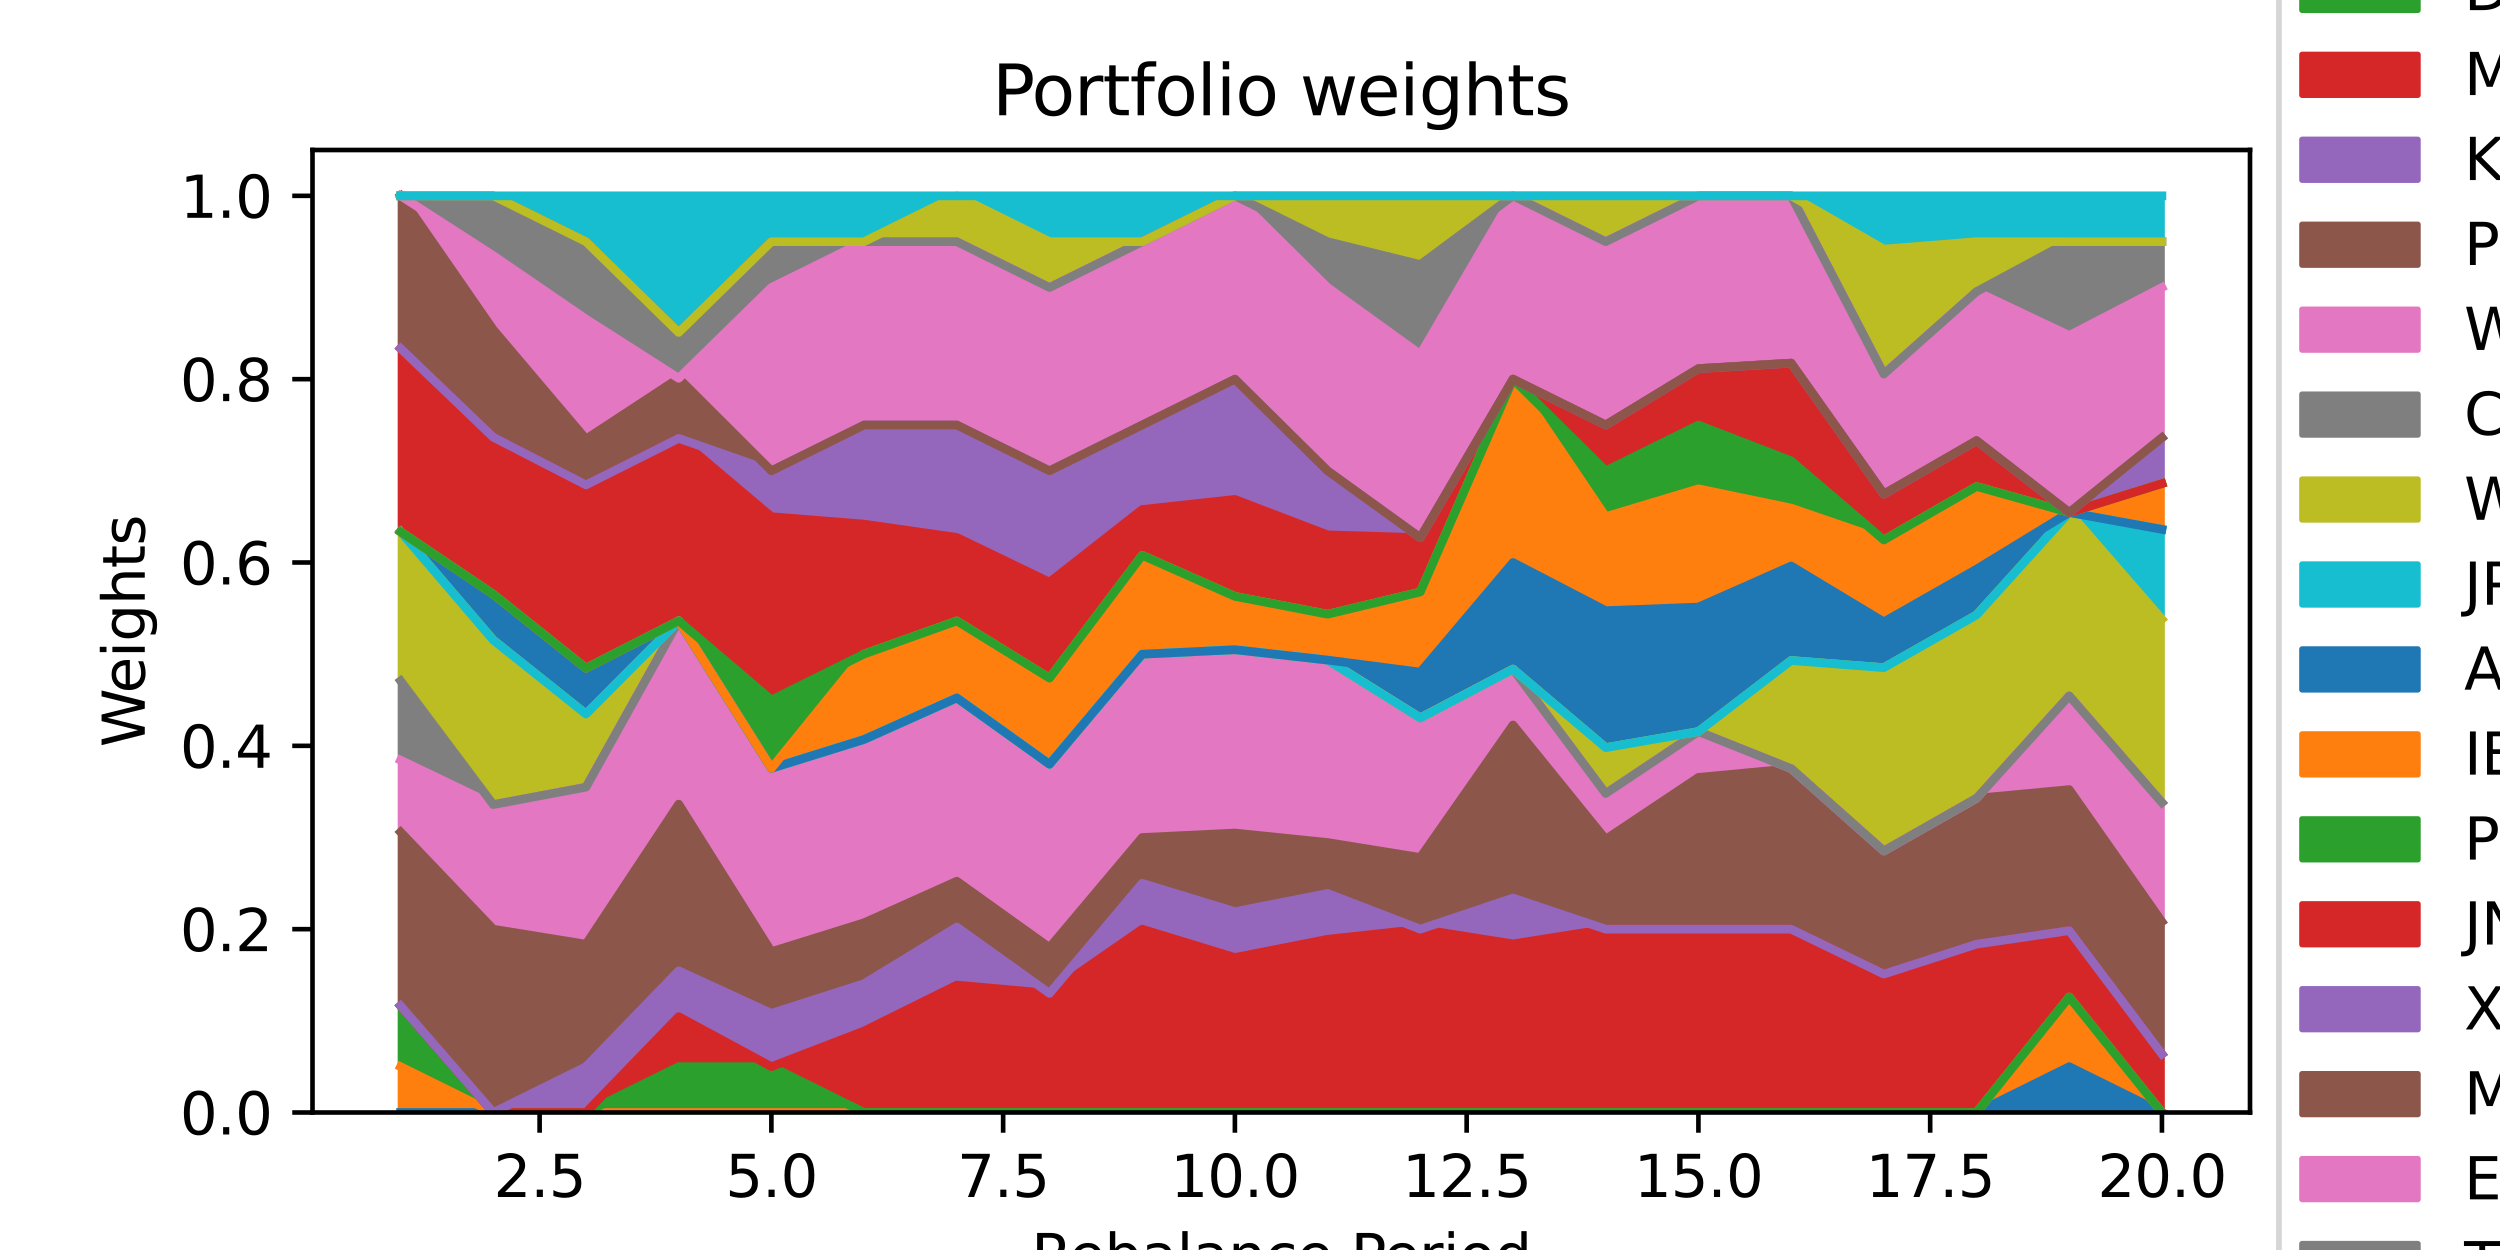 <?xml version="1.0" encoding="utf-8" standalone="no"?>
<!DOCTYPE svg PUBLIC "-//W3C//DTD SVG 1.1//EN"
  "http://www.w3.org/Graphics/SVG/1.1/DTD/svg11.dtd">
<svg xmlns:xlink="http://www.w3.org/1999/xlink" width="432pt" height="216pt" viewBox="0 0 432 216" xmlns="http://www.w3.org/2000/svg" version="1.1">
 <defs>
  <style type="text/css">*{stroke-linejoin: round; stroke-linecap: butt}</style>
 </defs>
 <g id="figure_1">
  <g id="patch_1">
   <path d="M 0 216 
L 432 216 
L 432 0 
L 0 0 
z
" style="fill: #ffffff"/>
  </g>
  <g id="axes_1">
   <g id="patch_2">
    <path d="M 54 192.24 
L 388.8 192.24 
L 388.8 25.92 
L 54 25.92 
z
" style="fill: #ffffff"/>
   </g>
   <g id="PolyCollection_1">
    <defs>
     <path id="mef799f53a2" d="M 69.218 -23.76 
L 69.218 -23.76 
L 85.237 -23.76 
L 101.256 -23.76 
L 117.276 -23.76 
L 133.295 -23.76 
L 149.314 -23.76 
L 165.333 -23.76 
L 181.352 -23.76 
L 197.371 -23.76 
L 213.39 -23.76 
L 229.41 -23.76 
L 245.429 -23.76 
L 261.448 -23.76 
L 277.467 -23.76 
L 293.486 -23.76 
L 309.505 -23.76 
L 325.524 -23.76 
L 341.544 -23.76 
L 357.563 -23.76 
L 373.582 -23.76 
L 373.582 -23.76 
L 373.582 -23.76 
L 357.563 -31.68 
L 341.544 -23.76 
L 325.524 -23.76 
L 309.505 -23.76 
L 293.486 -23.76 
L 277.467 -23.76 
L 261.448 -23.76 
L 245.429 -23.76 
L 229.41 -23.76 
L 213.39 -23.76 
L 197.371 -23.76 
L 181.352 -23.76 
L 165.333 -23.76 
L 149.314 -23.76 
L 133.295 -23.76 
L 117.276 -23.76 
L 101.256 -23.76 
L 85.237 -23.76 
L 69.218 -23.76 
z
" style="stroke: #1f77b4"/>
    </defs>
    <g clip-path="url(#p35fe4e46b4)">
     <use xlink:href="#mef799f53a2" x="0" y="216" style="fill: #1f77b4; stroke: #1f77b4"/>
    </g>
   </g>
   <g id="PolyCollection_2">
    <defs>
     <path id="m8368ef503c" d="M 69.218 -31.68 
L 69.218 -23.76 
L 85.237 -23.76 
L 101.256 -23.76 
L 117.276 -23.76 
L 133.295 -23.76 
L 149.314 -23.76 
L 165.333 -23.76 
L 181.352 -23.76 
L 197.371 -23.76 
L 213.39 -23.76 
L 229.41 -23.76 
L 245.429 -23.76 
L 261.448 -23.76 
L 277.467 -23.76 
L 293.486 -23.76 
L 309.505 -23.76 
L 325.524 -23.76 
L 341.544 -23.76 
L 357.563 -31.68 
L 373.582 -23.76 
L 373.582 -23.76 
L 373.582 -23.76 
L 357.563 -43.71 
L 341.544 -23.76 
L 325.524 -23.76 
L 309.505 -23.76 
L 293.486 -23.76 
L 277.467 -23.76 
L 261.448 -23.76 
L 245.429 -23.76 
L 229.41 -23.76 
L 213.39 -23.76 
L 197.371 -23.76 
L 181.352 -23.76 
L 165.333 -23.76 
L 149.314 -23.76 
L 133.295 -23.76 
L 117.276 -23.76 
L 101.256 -23.76 
L 85.237 -23.76 
L 69.218 -31.68 
z
" style="stroke: #ff7f0e"/>
    </defs>
    <g clip-path="url(#p35fe4e46b4)">
     <use xlink:href="#m8368ef503c" x="0" y="216" style="fill: #ff7f0e; stroke: #ff7f0e"/>
    </g>
   </g>
   <g id="PolyCollection_3">
    <defs>
     <path id="m8b0d8f0dec" d="M 69.218 -42.194 
L 69.218 -31.68 
L 85.237 -23.76 
L 101.256 -23.76 
L 117.276 -23.76 
L 133.295 -23.76 
L 149.314 -23.76 
L 165.333 -23.76 
L 181.352 -23.76 
L 197.371 -23.76 
L 213.39 -23.76 
L 229.41 -23.76 
L 245.429 -23.76 
L 261.448 -23.76 
L 277.467 -23.76 
L 293.486 -23.76 
L 309.505 -23.76 
L 325.524 -23.76 
L 341.544 -23.76 
L 357.563 -43.71 
L 373.582 -23.76 
L 373.582 -23.76 
L 373.582 -23.76 
L 357.563 -43.71 
L 341.544 -23.76 
L 325.524 -23.76 
L 309.505 -23.76 
L 293.486 -23.76 
L 277.467 -23.76 
L 261.448 -23.76 
L 245.429 -23.76 
L 229.41 -23.76 
L 213.39 -23.76 
L 197.371 -23.76 
L 181.352 -23.76 
L 165.333 -23.76 
L 149.314 -23.76 
L 133.295 -31.68 
L 117.276 -31.68 
L 101.256 -23.76 
L 85.237 -23.76 
L 69.218 -42.194 
z
" style="stroke: #2ca02c"/>
    </defs>
    <g clip-path="url(#p35fe4e46b4)">
     <use xlink:href="#m8b0d8f0dec" x="0" y="216" style="fill: #2ca02c; stroke: #2ca02c"/>
    </g>
   </g>
   <g id="PolyCollection_4">
    <defs>
     <path id="mb63294782d" d="M 69.218 -42.194 
L 69.218 -42.194 
L 85.237 -23.76 
L 101.256 -23.76 
L 117.276 -31.68 
L 133.295 -31.68 
L 149.314 -23.76 
L 165.333 -23.76 
L 181.352 -23.76 
L 197.371 -23.76 
L 213.39 -23.76 
L 229.41 -23.76 
L 245.429 -23.76 
L 261.448 -23.76 
L 277.467 -23.76 
L 293.486 -23.76 
L 309.505 -23.76 
L 325.524 -23.76 
L 341.544 -23.76 
L 357.563 -43.71 
L 373.582 -23.76 
L 373.582 -33.866 
L 373.582 -33.866 
L 357.563 -55.191 
L 341.544 -52.856 
L 325.524 -47.679 
L 309.505 -55.44 
L 293.486 -55.44 
L 277.467 -55.44 
L 261.448 -52.897 
L 245.429 -55.44 
L 229.41 -53.696 
L 213.39 -50.546 
L 197.371 -55.44 
L 181.352 -44.343 
L 165.333 -45.781 
L 149.314 -37.847 
L 133.295 -31.68 
L 117.276 -40.321 
L 101.256 -23.76 
L 85.237 -23.76 
L 69.218 -42.194 
z
" style="stroke: #d62728"/>
    </defs>
    <g clip-path="url(#p35fe4e46b4)">
     <use xlink:href="#mb63294782d" x="0" y="216" style="fill: #d62728; stroke: #d62728"/>
    </g>
   </g>
   <g id="PolyCollection_5">
    <defs>
     <path id="ma58000bdfe" d="M 69.218 -42.194 
L 69.218 -42.194 
L 85.237 -23.76 
L 101.256 -23.76 
L 117.276 -40.321 
L 133.295 -31.68 
L 149.314 -37.847 
L 165.333 -45.781 
L 181.352 -44.343 
L 197.371 -55.44 
L 213.39 -50.546 
L 229.41 -53.696 
L 245.429 -55.44 
L 261.448 -52.897 
L 277.467 -55.44 
L 293.486 -55.44 
L 309.505 -55.44 
L 325.524 -47.679 
L 341.544 -52.856 
L 357.563 -55.191 
L 373.582 -33.866 
L 373.582 -33.866 
L 373.582 -33.866 
L 357.563 -55.191 
L 341.544 -52.856 
L 325.524 -47.679 
L 309.505 -55.44 
L 293.486 -55.44 
L 277.467 -55.44 
L 261.448 -60.817 
L 245.429 -55.44 
L 229.41 -61.616 
L 213.39 -58.466 
L 197.371 -63.36 
L 181.352 -44.343 
L 165.333 -55.808 
L 149.314 -46.024 
L 133.295 -40.89 
L 117.276 -48.241 
L 101.256 -31.68 
L 85.237 -23.76 
L 69.218 -42.194 
z
" style="stroke: #9467bd"/>
    </defs>
    <g clip-path="url(#p35fe4e46b4)">
     <use xlink:href="#ma58000bdfe" x="0" y="216" style="fill: #9467bd; stroke: #9467bd"/>
    </g>
   </g>
   <g id="PolyCollection_6">
    <defs>
     <path id="m018b104657" d="M 69.218 -72.219 
L 69.218 -42.194 
L 85.237 -23.76 
L 101.256 -31.68 
L 117.276 -48.241 
L 133.295 -40.89 
L 149.314 -46.024 
L 165.333 -55.808 
L 181.352 -44.343 
L 197.371 -63.36 
L 213.39 -58.466 
L 229.41 -61.616 
L 245.429 -55.44 
L 261.448 -60.817 
L 277.467 -55.44 
L 293.486 -55.44 
L 309.505 -55.44 
L 325.524 -47.679 
L 341.544 -52.856 
L 357.563 -55.191 
L 373.582 -33.866 
L 373.582 -56.734 
L 373.582 -56.734 
L 357.563 -79.558 
L 341.544 -78.053 
L 325.524 -68.943 
L 309.505 -83.179 
L 293.486 -81.664 
L 277.467 -70.968 
L 261.448 -90.718 
L 245.429 -67.822 
L 229.41 -70.415 
L 213.39 -72.053 
L 197.371 -71.28 
L 181.352 -52.263 
L 165.333 -63.728 
L 149.314 -56.545 
L 133.295 -51.553 
L 117.276 -77.039 
L 101.256 -52.838 
L 85.237 -55.44 
L 69.218 -72.219 
z
" style="stroke: #8c564b"/>
    </defs>
    <g clip-path="url(#p35fe4e46b4)">
     <use xlink:href="#m018b104657" x="0" y="216" style="fill: #8c564b; stroke: #8c564b"/>
    </g>
   </g>
   <g id="PolyCollection_7">
    <defs>
     <path id="mea64265829" d="M 69.218 -84.644 
L 69.218 -72.219 
L 85.237 -55.44 
L 101.256 -52.838 
L 117.276 -77.039 
L 133.295 -51.553 
L 149.314 -56.545 
L 165.333 -63.728 
L 181.352 -52.263 
L 197.371 -71.28 
L 213.39 -72.053 
L 229.41 -70.415 
L 245.429 -67.822 
L 261.448 -90.718 
L 277.467 -70.968 
L 293.486 -81.664 
L 309.505 -83.179 
L 325.524 -68.943 
L 341.544 -78.053 
L 357.563 -79.558 
L 373.582 -56.734 
L 373.582 -77.315 
L 373.582 -77.315 
L 357.563 -95.761 
L 341.544 -78.053 
L 325.524 -68.943 
L 309.505 -83.179 
L 293.486 -89.584 
L 277.467 -78.888 
L 261.448 -100.371 
L 245.429 -91.932 
L 229.41 -101.94 
L 213.39 -103.733 
L 197.371 -102.96 
L 181.352 -83.943 
L 165.333 -95.408 
L 149.314 -88.225 
L 133.295 -83.233 
L 117.276 -108.719 
L 101.256 -79.978 
L 85.237 -76.968 
L 69.218 -84.644 
z
" style="stroke: #e377c2"/>
    </defs>
    <g clip-path="url(#p35fe4e46b4)">
     <use xlink:href="#mea64265829" x="0" y="216" style="fill: #e377c2; stroke: #e377c2"/>
    </g>
   </g>
   <g id="PolyCollection_8">
    <defs>
     <path id="m8fff6f9c7d" d="M 69.218 -98.341 
L 69.218 -84.644 
L 85.237 -76.968 
L 101.256 -79.978 
L 117.276 -108.719 
L 133.295 -83.233 
L 149.314 -88.225 
L 165.333 -95.408 
L 181.352 -83.943 
L 197.371 -102.96 
L 213.39 -103.733 
L 229.41 -101.94 
L 245.429 -91.932 
L 261.448 -100.371 
L 277.467 -78.888 
L 293.486 -89.584 
L 309.505 -83.179 
L 325.524 -68.943 
L 341.544 -78.053 
L 357.563 -95.761 
L 373.582 -77.315 
L 373.582 -77.315 
L 373.582 -77.315 
L 357.563 -95.761 
L 341.544 -78.053 
L 325.524 -68.943 
L 309.505 -83.179 
L 293.486 -89.584 
L 277.467 -78.888 
L 261.448 -100.371 
L 245.429 -91.932 
L 229.41 -101.94 
L 213.39 -103.733 
L 197.371 -102.96 
L 181.352 -83.943 
L 165.333 -95.408 
L 149.314 -88.225 
L 133.295 -83.233 
L 117.276 -108.719 
L 101.256 -79.978 
L 85.237 -76.968 
L 69.218 -98.341 
z
" style="stroke: #7f7f7f"/>
    </defs>
    <g clip-path="url(#p35fe4e46b4)">
     <use xlink:href="#m8fff6f9c7d" x="0" y="216" style="fill: #7f7f7f; stroke: #7f7f7f"/>
    </g>
   </g>
   <g id="PolyCollection_9">
    <defs>
     <path id="mb9def278a7" d="M 69.218 -124.113 
L 69.218 -98.341 
L 85.237 -76.968 
L 101.256 -79.978 
L 117.276 -108.719 
L 133.295 -83.233 
L 149.314 -88.225 
L 165.333 -95.408 
L 181.352 -83.943 
L 197.371 -102.96 
L 213.39 -103.733 
L 229.41 -101.94 
L 245.429 -91.932 
L 261.448 -100.371 
L 277.467 -78.888 
L 293.486 -89.584 
L 309.505 -83.179 
L 325.524 -68.943 
L 341.544 -78.053 
L 357.563 -95.761 
L 373.582 -77.315 
L 373.582 -108.995 
L 373.582 -108.995 
L 357.563 -127.441 
L 341.544 -109.733 
L 325.524 -100.623 
L 309.505 -101.865 
L 293.486 -89.584 
L 277.467 -86.808 
L 261.448 -100.371 
L 245.429 -91.932 
L 229.41 -101.94 
L 213.39 -103.733 
L 197.371 -102.96 
L 181.352 -83.943 
L 165.333 -95.408 
L 149.314 -88.225 
L 133.295 -83.233 
L 117.276 -108.719 
L 101.256 -92.613 
L 85.237 -105.391 
L 69.218 -124.113 
z
" style="stroke: #bcbd22"/>
    </defs>
    <g clip-path="url(#p35fe4e46b4)">
     <use xlink:href="#mb9def278a7" x="0" y="216" style="fill: #bcbd22; stroke: #bcbd22"/>
    </g>
   </g>
   <g id="PolyCollection_10">
    <defs>
     <path id="m88e12df377" d="M 69.218 -124.113 
L 69.218 -124.113 
L 85.237 -105.391 
L 101.256 -92.613 
L 117.276 -108.719 
L 133.295 -83.233 
L 149.314 -88.225 
L 165.333 -95.408 
L 181.352 -83.943 
L 197.371 -102.96 
L 213.39 -103.733 
L 229.41 -101.94 
L 245.429 -91.932 
L 261.448 -100.371 
L 277.467 -86.808 
L 293.486 -89.584 
L 309.505 -101.865 
L 325.524 -100.623 
L 341.544 -109.733 
L 357.563 -127.441 
L 373.582 -108.995 
L 373.582 -124.522 
L 373.582 -124.522 
L 357.563 -127.441 
L 341.544 -109.733 
L 325.524 -100.623 
L 309.505 -101.865 
L 293.486 -89.584 
L 277.467 -86.808 
L 261.448 -100.371 
L 245.429 -91.932 
L 229.41 -101.94 
L 213.39 -103.733 
L 197.371 -102.96 
L 181.352 -83.943 
L 165.333 -95.408 
L 149.314 -88.225 
L 133.295 -83.233 
L 117.276 -108.719 
L 101.256 -92.613 
L 85.237 -105.391 
L 69.218 -124.113 
z
" style="stroke: #17becf"/>
    </defs>
    <g clip-path="url(#p35fe4e46b4)">
     <use xlink:href="#m88e12df377" x="0" y="216" style="fill: #17becf; stroke: #17becf"/>
    </g>
   </g>
   <g id="PolyCollection_11">
    <defs>
     <path id="mc458a2136c" d="M 69.218 -124.113 
L 69.218 -124.113 
L 85.237 -105.391 
L 101.256 -92.613 
L 117.276 -108.719 
L 133.295 -83.233 
L 149.314 -88.225 
L 165.333 -95.408 
L 181.352 -83.943 
L 197.371 -102.96 
L 213.39 -103.733 
L 229.41 -101.94 
L 245.429 -91.932 
L 261.448 -100.371 
L 277.467 -86.808 
L 293.486 -89.584 
L 309.505 -101.865 
L 325.524 -100.623 
L 341.544 -109.733 
L 357.563 -127.441 
L 373.582 -124.522 
L 373.582 -124.522 
L 373.582 -124.522 
L 357.563 -127.441 
L 341.544 -117.653 
L 325.524 -108.543 
L 309.505 -118.197 
L 293.486 -111.1 
L 277.467 -110.479 
L 261.448 -118.8 
L 245.429 -99.852 
L 229.41 -101.94 
L 213.39 -103.733 
L 197.371 -102.96 
L 181.352 -83.943 
L 165.333 -95.408 
L 149.314 -88.225 
L 133.295 -83.233 
L 117.276 -108.719 
L 101.256 -100.533 
L 85.237 -113.311 
L 69.218 -124.113 
z
" style="stroke: #1f77b4"/>
    </defs>
    <g clip-path="url(#p35fe4e46b4)">
     <use xlink:href="#mc458a2136c" x="0" y="216" style="fill: #1f77b4; stroke: #1f77b4"/>
    </g>
   </g>
   <g id="PolyCollection_12">
    <defs>
     <path id="m614ffda750" d="M 69.218 -124.113 
L 69.218 -124.113 
L 85.237 -113.311 
L 101.256 -100.533 
L 117.276 -108.719 
L 133.295 -83.233 
L 149.314 -88.225 
L 165.333 -95.408 
L 181.352 -83.943 
L 197.371 -102.96 
L 213.39 -103.733 
L 229.41 -101.94 
L 245.429 -99.852 
L 261.448 -118.8 
L 277.467 -110.479 
L 293.486 -111.1 
L 309.505 -118.197 
L 325.524 -108.543 
L 341.544 -117.653 
L 357.563 -127.441 
L 373.582 -124.522 
L 373.582 -132.442 
L 373.582 -132.442 
L 357.563 -127.441 
L 341.544 -131.933 
L 325.524 -122.692 
L 309.505 -128.2 
L 293.486 -131.535 
L 277.467 -126.72 
L 261.448 -150.48 
L 245.429 -113.708 
L 229.41 -109.86 
L 213.39 -112.945 
L 197.371 -120.039 
L 181.352 -98.819 
L 165.333 -108.705 
L 149.314 -102.983 
L 133.295 -83.233 
L 117.276 -108.719 
L 101.256 -100.533 
L 85.237 -113.311 
L 69.218 -124.113 
z
" style="stroke: #ff7f0e"/>
    </defs>
    <g clip-path="url(#p35fe4e46b4)">
     <use xlink:href="#m614ffda750" x="0" y="216" style="fill: #ff7f0e; stroke: #ff7f0e"/>
    </g>
   </g>
   <g id="PolyCollection_13">
    <defs>
     <path id="mb882e42054" d="M 69.218 -124.113 
L 69.218 -124.113 
L 85.237 -113.311 
L 101.256 -100.533 
L 117.276 -108.719 
L 133.295 -83.233 
L 149.314 -102.983 
L 165.333 -108.705 
L 181.352 -98.819 
L 197.371 -120.039 
L 213.39 -112.945 
L 229.41 -109.86 
L 245.429 -113.708 
L 261.448 -150.48 
L 277.467 -126.72 
L 293.486 -131.535 
L 309.505 -128.2 
L 325.524 -122.692 
L 341.544 -131.933 
L 357.563 -127.441 
L 373.582 -132.442 
L 373.582 -132.442 
L 373.582 -132.442 
L 357.563 -127.441 
L 341.544 -131.933 
L 325.524 -122.692 
L 309.505 -136.359 
L 293.486 -142.543 
L 277.467 -134.64 
L 261.448 -150.48 
L 245.429 -113.708 
L 229.41 -109.86 
L 213.39 -112.945 
L 197.371 -120.039 
L 181.352 -98.819 
L 165.333 -108.705 
L 149.314 -102.983 
L 133.295 -95.04 
L 117.276 -108.719 
L 101.256 -100.533 
L 85.237 -113.311 
L 69.218 -124.113 
z
" style="stroke: #2ca02c"/>
    </defs>
    <g clip-path="url(#p35fe4e46b4)">
     <use xlink:href="#mb882e42054" x="0" y="216" style="fill: #2ca02c; stroke: #2ca02c"/>
    </g>
   </g>
   <g id="PolyCollection_14">
    <defs>
     <path id="mca51b9d3dd" d="M 69.218 -155.793 
L 69.218 -124.113 
L 85.237 -113.311 
L 101.256 -100.533 
L 117.276 -108.719 
L 133.295 -95.04 
L 149.314 -102.983 
L 165.333 -108.705 
L 181.352 -98.819 
L 197.371 -120.039 
L 213.39 -112.945 
L 229.41 -109.86 
L 245.429 -113.708 
L 261.448 -150.48 
L 277.467 -134.64 
L 293.486 -142.543 
L 309.505 -136.359 
L 325.524 -122.692 
L 341.544 -131.933 
L 357.563 -127.441 
L 373.582 -132.442 
L 373.582 -132.442 
L 373.582 -132.442 
L 357.563 -127.441 
L 341.544 -139.853 
L 325.524 -130.612 
L 309.505 -153.252 
L 293.486 -152.304 
L 277.467 -142.56 
L 261.448 -150.48 
L 245.429 -123.083 
L 229.41 -123.578 
L 213.39 -129.703 
L 197.371 -127.959 
L 181.352 -115.403 
L 165.333 -123.133 
L 149.314 -125.431 
L 133.295 -126.72 
L 117.276 -140.252 
L 101.256 -132.213 
L 85.237 -140.45 
L 69.218 -155.793 
z
" style="stroke: #d62728"/>
    </defs>
    <g clip-path="url(#p35fe4e46b4)">
     <use xlink:href="#mca51b9d3dd" x="0" y="216" style="fill: #d62728; stroke: #d62728"/>
    </g>
   </g>
   <g id="PolyCollection_15">
    <defs>
     <path id="mee90141cec" d="M 69.218 -155.793 
L 69.218 -155.793 
L 85.237 -140.45 
L 101.256 -132.213 
L 117.276 -140.252 
L 133.295 -126.72 
L 149.314 -125.431 
L 165.333 -123.133 
L 181.352 -115.403 
L 197.371 -127.959 
L 213.39 -129.703 
L 229.41 -123.578 
L 245.429 -123.083 
L 261.448 -150.48 
L 277.467 -142.56 
L 293.486 -152.304 
L 309.505 -153.252 
L 325.524 -130.612 
L 341.544 -139.853 
L 357.563 -127.441 
L 373.582 -132.442 
L 373.582 -140.362 
L 373.582 -140.362 
L 357.563 -127.441 
L 341.544 -139.853 
L 325.524 -130.612 
L 309.505 -153.252 
L 293.486 -152.304 
L 277.467 -142.56 
L 261.448 -150.48 
L 245.429 -123.083 
L 229.41 -134.64 
L 213.39 -150.48 
L 197.371 -142.56 
L 181.352 -134.64 
L 165.333 -142.56 
L 149.314 -142.56 
L 133.295 -134.64 
L 117.276 -140.252 
L 101.256 -132.213 
L 85.237 -140.45 
L 69.218 -155.793 
z
" style="stroke: #9467bd"/>
    </defs>
    <g clip-path="url(#p35fe4e46b4)">
     <use xlink:href="#mee90141cec" x="0" y="216" style="fill: #9467bd; stroke: #9467bd"/>
    </g>
   </g>
   <g id="PolyCollection_16">
    <defs>
     <path id="m371d5973d9" d="M 69.218 -182.16 
L 69.218 -155.793 
L 85.237 -140.45 
L 101.256 -132.213 
L 117.276 -140.252 
L 133.295 -134.64 
L 149.314 -142.56 
L 165.333 -142.56 
L 181.352 -134.64 
L 197.371 -142.56 
L 213.39 -150.48 
L 229.41 -134.64 
L 245.429 -123.083 
L 261.448 -150.48 
L 277.467 -142.56 
L 293.486 -152.304 
L 309.505 -153.252 
L 325.524 -130.612 
L 341.544 -139.853 
L 357.563 -127.441 
L 373.582 -140.362 
L 373.582 -140.362 
L 373.582 -140.362 
L 357.563 -127.441 
L 341.544 -139.853 
L 325.524 -130.612 
L 309.505 -153.252 
L 293.486 -152.304 
L 277.467 -142.56 
L 261.448 -150.48 
L 245.429 -123.083 
L 229.41 -134.64 
L 213.39 -150.48 
L 197.371 -142.56 
L 181.352 -134.64 
L 165.333 -142.56 
L 149.314 -142.56 
L 133.295 -134.64 
L 117.276 -150.633 
L 101.256 -140.133 
L 85.237 -159.028 
L 69.218 -182.16 
z
" style="stroke: #8c564b"/>
    </defs>
    <g clip-path="url(#p35fe4e46b4)">
     <use xlink:href="#m371d5973d9" x="0" y="216" style="fill: #8c564b; stroke: #8c564b"/>
    </g>
   </g>
   <g id="PolyCollection_17">
    <defs>
     <path id="m514d2def4d" d="M 69.218 -182.16 
L 69.218 -182.16 
L 85.237 -159.028 
L 101.256 -140.133 
L 117.276 -150.633 
L 133.295 -134.64 
L 149.314 -142.56 
L 165.333 -142.56 
L 181.352 -134.64 
L 197.371 -142.56 
L 213.39 -150.48 
L 229.41 -134.64 
L 245.429 -123.083 
L 261.448 -150.48 
L 277.467 -142.56 
L 293.486 -152.304 
L 309.505 -153.252 
L 325.524 -130.612 
L 341.544 -139.853 
L 357.563 -127.441 
L 373.582 -140.362 
L 373.582 -166.32 
L 373.582 -166.32 
L 357.563 -158.029 
L 341.544 -165.61 
L 325.524 -151.369 
L 309.505 -182.16 
L 293.486 -182.16 
L 277.467 -174.24 
L 261.448 -182.16 
L 245.429 -154.763 
L 229.41 -166.32 
L 213.39 -182.16 
L 197.371 -174.24 
L 181.352 -166.32 
L 165.333 -174.24 
L 149.314 -174.24 
L 133.295 -166.32 
L 117.276 -150.633 
L 101.256 -160.866 
L 85.237 -171.832 
L 69.218 -182.16 
z
" style="stroke: #e377c2"/>
    </defs>
    <g clip-path="url(#p35fe4e46b4)">
     <use xlink:href="#m514d2def4d" x="0" y="216" style="fill: #e377c2; stroke: #e377c2"/>
    </g>
   </g>
   <g id="PolyCollection_18">
    <defs>
     <path id="m4696f06fad" d="M 69.218 -182.16 
L 69.218 -182.16 
L 85.237 -171.832 
L 101.256 -160.866 
L 117.276 -150.633 
L 133.295 -166.32 
L 149.314 -174.24 
L 165.333 -174.24 
L 181.352 -166.32 
L 197.371 -174.24 
L 213.39 -182.16 
L 229.41 -166.32 
L 245.429 -154.763 
L 261.448 -182.16 
L 277.467 -174.24 
L 293.486 -182.16 
L 309.505 -182.16 
L 325.524 -151.369 
L 341.544 -165.61 
L 357.563 -158.029 
L 373.582 -166.32 
L 373.582 -174.24 
L 373.582 -174.24 
L 357.563 -174.24 
L 341.544 -165.61 
L 325.524 -151.369 
L 309.505 -182.16 
L 293.486 -182.16 
L 277.467 -174.24 
L 261.448 -182.16 
L 245.429 -170.28 
L 229.41 -174.24 
L 213.39 -182.16 
L 197.371 -174.24 
L 181.352 -166.32 
L 165.333 -174.24 
L 149.314 -174.24 
L 133.295 -174.24 
L 117.276 -158.553 
L 101.256 -174.24 
L 85.237 -182.16 
L 69.218 -182.16 
z
" style="stroke: #7f7f7f"/>
    </defs>
    <g clip-path="url(#p35fe4e46b4)">
     <use xlink:href="#m4696f06fad" x="0" y="216" style="fill: #7f7f7f; stroke: #7f7f7f"/>
    </g>
   </g>
   <g id="PolyCollection_19">
    <defs>
     <path id="m77ee479071" d="M 69.218 -182.16 
L 69.218 -182.16 
L 85.237 -182.16 
L 101.256 -174.24 
L 117.276 -158.553 
L 133.295 -174.24 
L 149.314 -174.24 
L 165.333 -174.24 
L 181.352 -166.32 
L 197.371 -174.24 
L 213.39 -182.16 
L 229.41 -174.24 
L 245.429 -170.28 
L 261.448 -182.16 
L 277.467 -174.24 
L 293.486 -182.16 
L 309.505 -182.16 
L 325.524 -151.369 
L 341.544 -165.61 
L 357.563 -174.24 
L 373.582 -174.24 
L 373.582 -174.24 
L 373.582 -174.24 
L 357.563 -174.24 
L 341.544 -174.24 
L 325.524 -172.948 
L 309.505 -182.16 
L 293.486 -182.16 
L 277.467 -182.16 
L 261.448 -182.16 
L 245.429 -182.16 
L 229.41 -182.16 
L 213.39 -182.16 
L 197.371 -174.24 
L 181.352 -174.24 
L 165.333 -182.16 
L 149.314 -174.24 
L 133.295 -174.24 
L 117.276 -158.553 
L 101.256 -174.24 
L 85.237 -182.16 
L 69.218 -182.16 
z
" style="stroke: #bcbd22"/>
    </defs>
    <g clip-path="url(#p35fe4e46b4)">
     <use xlink:href="#m77ee479071" x="0" y="216" style="fill: #bcbd22; stroke: #bcbd22"/>
    </g>
   </g>
   <g id="PolyCollection_20">
    <defs>
     <path id="mc9cbc72107" d="M 69.218 -182.16 
L 69.218 -182.16 
L 85.237 -182.16 
L 101.256 -174.24 
L 117.276 -158.553 
L 133.295 -174.24 
L 149.314 -174.24 
L 165.333 -182.16 
L 181.352 -174.24 
L 197.371 -174.24 
L 213.39 -182.16 
L 229.41 -182.16 
L 245.429 -182.16 
L 261.448 -182.16 
L 277.467 -182.16 
L 293.486 -182.16 
L 309.505 -182.16 
L 325.524 -172.948 
L 341.544 -174.24 
L 357.563 -174.24 
L 373.582 -174.24 
L 373.582 -182.16 
L 373.582 -182.16 
L 357.563 -182.16 
L 341.544 -182.16 
L 325.524 -182.16 
L 309.505 -182.16 
L 293.486 -182.16 
L 277.467 -182.16 
L 261.448 -182.16 
L 245.429 -182.16 
L 229.41 -182.16 
L 213.39 -182.16 
L 197.371 -182.16 
L 181.352 -182.16 
L 165.333 -182.16 
L 149.314 -182.16 
L 133.295 -182.16 
L 117.276 -182.16 
L 101.256 -182.16 
L 85.237 -182.16 
L 69.218 -182.16 
z
" style="stroke: #17becf"/>
    </defs>
    <g clip-path="url(#p35fe4e46b4)">
     <use xlink:href="#mc9cbc72107" x="0" y="216" style="fill: #17becf; stroke: #17becf"/>
    </g>
   </g>
   <g id="matplotlib.axis_1">
    <g id="xtick_1">
     <g id="line2d_1">
      <defs>
       <path id="m80c30797dd" d="M 0 0 
L 0 3.5 
" style="stroke: #000000; stroke-width: 0.8"/>
      </defs>
      <g>
       <use xlink:href="#m80c30797dd" x="93.247" y="192.24" style="stroke: #000000; stroke-width: 0.8"/>
      </g>
     </g>
     <g id="text_1">
      <!-- 2.5 -->
      <g transform="translate(85.295 206.838)scale(0.1 -0.1)">
       <defs>
        <path id="DejaVuSans-32" d="M 1228 531 
L 3431 531 
L 3431 0 
L 469 0 
L 469 531 
Q 828 903 1448 1529 
Q 2069 2156 2228 2338 
Q 2531 2678 2651 2914 
Q 2772 3150 2772 3378 
Q 2772 3750 2511 3984 
Q 2250 4219 1831 4219 
Q 1534 4219 1204 4116 
Q 875 4013 500 3803 
L 500 4441 
Q 881 4594 1212 4672 
Q 1544 4750 1819 4750 
Q 2544 4750 2975 4387 
Q 3406 4025 3406 3419 
Q 3406 3131 3298 2873 
Q 3191 2616 2906 2266 
Q 2828 2175 2409 1742 
Q 1991 1309 1228 531 
z
" transform="scale(0.016)"/>
        <path id="DejaVuSans-2e" d="M 684 794 
L 1344 794 
L 1344 0 
L 684 0 
L 684 794 
z
" transform="scale(0.016)"/>
        <path id="DejaVuSans-35" d="M 691 4666 
L 3169 4666 
L 3169 4134 
L 1269 4134 
L 1269 2991 
Q 1406 3038 1543 3061 
Q 1681 3084 1819 3084 
Q 2600 3084 3056 2656 
Q 3513 2228 3513 1497 
Q 3513 744 3044 326 
Q 2575 -91 1722 -91 
Q 1428 -91 1123 -41 
Q 819 9 494 109 
L 494 744 
Q 775 591 1075 516 
Q 1375 441 1709 441 
Q 2250 441 2565 725 
Q 2881 1009 2881 1497 
Q 2881 1984 2565 2268 
Q 2250 2553 1709 2553 
Q 1456 2553 1204 2497 
Q 953 2441 691 2322 
L 691 4666 
z
" transform="scale(0.016)"/>
       </defs>
       <use xlink:href="#DejaVuSans-32"/>
       <use xlink:href="#DejaVuSans-2e" x="63.623"/>
       <use xlink:href="#DejaVuSans-35" x="95.41"/>
      </g>
     </g>
    </g>
    <g id="xtick_2">
     <g id="line2d_2">
      <g>
       <use xlink:href="#m80c30797dd" x="133.295" y="192.24" style="stroke: #000000; stroke-width: 0.8"/>
      </g>
     </g>
     <g id="text_2">
      <!-- 5.0 -->
      <g transform="translate(125.343 206.838)scale(0.1 -0.1)">
       <defs>
        <path id="DejaVuSans-30" d="M 2034 4250 
Q 1547 4250 1301 3770 
Q 1056 3291 1056 2328 
Q 1056 1369 1301 889 
Q 1547 409 2034 409 
Q 2525 409 2770 889 
Q 3016 1369 3016 2328 
Q 3016 3291 2770 3770 
Q 2525 4250 2034 4250 
z
M 2034 4750 
Q 2819 4750 3233 4129 
Q 3647 3509 3647 2328 
Q 3647 1150 3233 529 
Q 2819 -91 2034 -91 
Q 1250 -91 836 529 
Q 422 1150 422 2328 
Q 422 3509 836 4129 
Q 1250 4750 2034 4750 
z
" transform="scale(0.016)"/>
       </defs>
       <use xlink:href="#DejaVuSans-35"/>
       <use xlink:href="#DejaVuSans-2e" x="63.623"/>
       <use xlink:href="#DejaVuSans-30" x="95.41"/>
      </g>
     </g>
    </g>
    <g id="xtick_3">
     <g id="line2d_3">
      <g>
       <use xlink:href="#m80c30797dd" x="173.343" y="192.24" style="stroke: #000000; stroke-width: 0.8"/>
      </g>
     </g>
     <g id="text_3">
      <!-- 7.5 -->
      <g transform="translate(165.391 206.838)scale(0.1 -0.1)">
       <defs>
        <path id="DejaVuSans-37" d="M 525 4666 
L 3525 4666 
L 3525 4397 
L 1831 0 
L 1172 0 
L 2766 4134 
L 525 4134 
L 525 4666 
z
" transform="scale(0.016)"/>
       </defs>
       <use xlink:href="#DejaVuSans-37"/>
       <use xlink:href="#DejaVuSans-2e" x="63.623"/>
       <use xlink:href="#DejaVuSans-35" x="95.41"/>
      </g>
     </g>
    </g>
    <g id="xtick_4">
     <g id="line2d_4">
      <g>
       <use xlink:href="#m80c30797dd" x="213.39" y="192.24" style="stroke: #000000; stroke-width: 0.8"/>
      </g>
     </g>
     <g id="text_4">
      <!-- 10.0 -->
      <g transform="translate(202.258 206.838)scale(0.1 -0.1)">
       <defs>
        <path id="DejaVuSans-31" d="M 794 531 
L 1825 531 
L 1825 4091 
L 703 3866 
L 703 4441 
L 1819 4666 
L 2450 4666 
L 2450 531 
L 3481 531 
L 3481 0 
L 794 0 
L 794 531 
z
" transform="scale(0.016)"/>
       </defs>
       <use xlink:href="#DejaVuSans-31"/>
       <use xlink:href="#DejaVuSans-30" x="63.623"/>
       <use xlink:href="#DejaVuSans-2e" x="127.246"/>
       <use xlink:href="#DejaVuSans-30" x="159.033"/>
      </g>
     </g>
    </g>
    <g id="xtick_5">
     <g id="line2d_5">
      <g>
       <use xlink:href="#m80c30797dd" x="253.438" y="192.24" style="stroke: #000000; stroke-width: 0.8"/>
      </g>
     </g>
     <g id="text_5">
      <!-- 12.5 -->
      <g transform="translate(242.305 206.838)scale(0.1 -0.1)">
       <use xlink:href="#DejaVuSans-31"/>
       <use xlink:href="#DejaVuSans-32" x="63.623"/>
       <use xlink:href="#DejaVuSans-2e" x="127.246"/>
       <use xlink:href="#DejaVuSans-35" x="159.033"/>
      </g>
     </g>
    </g>
    <g id="xtick_6">
     <g id="line2d_6">
      <g>
       <use xlink:href="#m80c30797dd" x="293.486" y="192.24" style="stroke: #000000; stroke-width: 0.8"/>
      </g>
     </g>
     <g id="text_6">
      <!-- 15.0 -->
      <g transform="translate(282.353 206.838)scale(0.1 -0.1)">
       <use xlink:href="#DejaVuSans-31"/>
       <use xlink:href="#DejaVuSans-35" x="63.623"/>
       <use xlink:href="#DejaVuSans-2e" x="127.246"/>
       <use xlink:href="#DejaVuSans-30" x="159.033"/>
      </g>
     </g>
    </g>
    <g id="xtick_7">
     <g id="line2d_7">
      <g>
       <use xlink:href="#m80c30797dd" x="333.534" y="192.24" style="stroke: #000000; stroke-width: 0.8"/>
      </g>
     </g>
     <g id="text_7">
      <!-- 17.5 -->
      <g transform="translate(322.401 206.838)scale(0.1 -0.1)">
       <use xlink:href="#DejaVuSans-31"/>
       <use xlink:href="#DejaVuSans-37" x="63.623"/>
       <use xlink:href="#DejaVuSans-2e" x="127.246"/>
       <use xlink:href="#DejaVuSans-35" x="159.033"/>
      </g>
     </g>
    </g>
    <g id="xtick_8">
     <g id="line2d_8">
      <g>
       <use xlink:href="#m80c30797dd" x="373.582" y="192.24" style="stroke: #000000; stroke-width: 0.8"/>
      </g>
     </g>
     <g id="text_8">
      <!-- 20.0 -->
      <g transform="translate(362.449 206.838)scale(0.1 -0.1)">
       <use xlink:href="#DejaVuSans-32"/>
       <use xlink:href="#DejaVuSans-30" x="63.623"/>
       <use xlink:href="#DejaVuSans-2e" x="127.246"/>
       <use xlink:href="#DejaVuSans-30" x="159.033"/>
      </g>
     </g>
    </g>
    <g id="text_9">
     <!-- Rebalance Period -->
     <g transform="translate(178.211 220.517)scale(0.1 -0.1)">
      <defs>
       <path id="DejaVuSans-52" d="M 2841 2188 
Q 3044 2119 3236 1894 
Q 3428 1669 3622 1275 
L 4263 0 
L 3584 0 
L 2988 1197 
Q 2756 1666 2539 1819 
Q 2322 1972 1947 1972 
L 1259 1972 
L 1259 0 
L 628 0 
L 628 4666 
L 2053 4666 
Q 2853 4666 3247 4331 
Q 3641 3997 3641 3322 
Q 3641 2881 3436 2590 
Q 3231 2300 2841 2188 
z
M 1259 4147 
L 1259 2491 
L 2053 2491 
Q 2509 2491 2742 2702 
Q 2975 2913 2975 3322 
Q 2975 3731 2742 3939 
Q 2509 4147 2053 4147 
L 1259 4147 
z
" transform="scale(0.016)"/>
       <path id="DejaVuSans-65" d="M 3597 1894 
L 3597 1613 
L 953 1613 
Q 991 1019 1311 708 
Q 1631 397 2203 397 
Q 2534 397 2845 478 
Q 3156 559 3463 722 
L 3463 178 
Q 3153 47 2828 -22 
Q 2503 -91 2169 -91 
Q 1331 -91 842 396 
Q 353 884 353 1716 
Q 353 2575 817 3079 
Q 1281 3584 2069 3584 
Q 2775 3584 3186 3129 
Q 3597 2675 3597 1894 
z
M 3022 2063 
Q 3016 2534 2758 2815 
Q 2500 3097 2075 3097 
Q 1594 3097 1305 2825 
Q 1016 2553 972 2059 
L 3022 2063 
z
" transform="scale(0.016)"/>
       <path id="DejaVuSans-62" d="M 3116 1747 
Q 3116 2381 2855 2742 
Q 2594 3103 2138 3103 
Q 1681 3103 1420 2742 
Q 1159 2381 1159 1747 
Q 1159 1113 1420 752 
Q 1681 391 2138 391 
Q 2594 391 2855 752 
Q 3116 1113 3116 1747 
z
M 1159 2969 
Q 1341 3281 1617 3432 
Q 1894 3584 2278 3584 
Q 2916 3584 3314 3078 
Q 3713 2572 3713 1747 
Q 3713 922 3314 415 
Q 2916 -91 2278 -91 
Q 1894 -91 1617 61 
Q 1341 213 1159 525 
L 1159 0 
L 581 0 
L 581 4863 
L 1159 4863 
L 1159 2969 
z
" transform="scale(0.016)"/>
       <path id="DejaVuSans-61" d="M 2194 1759 
Q 1497 1759 1228 1600 
Q 959 1441 959 1056 
Q 959 750 1161 570 
Q 1363 391 1709 391 
Q 2188 391 2477 730 
Q 2766 1069 2766 1631 
L 2766 1759 
L 2194 1759 
z
M 3341 1997 
L 3341 0 
L 2766 0 
L 2766 531 
Q 2569 213 2275 61 
Q 1981 -91 1556 -91 
Q 1019 -91 701 211 
Q 384 513 384 1019 
Q 384 1609 779 1909 
Q 1175 2209 1959 2209 
L 2766 2209 
L 2766 2266 
Q 2766 2663 2505 2880 
Q 2244 3097 1772 3097 
Q 1472 3097 1187 3025 
Q 903 2953 641 2809 
L 641 3341 
Q 956 3463 1253 3523 
Q 1550 3584 1831 3584 
Q 2591 3584 2966 3190 
Q 3341 2797 3341 1997 
z
" transform="scale(0.016)"/>
       <path id="DejaVuSans-6c" d="M 603 4863 
L 1178 4863 
L 1178 0 
L 603 0 
L 603 4863 
z
" transform="scale(0.016)"/>
       <path id="DejaVuSans-6e" d="M 3513 2113 
L 3513 0 
L 2938 0 
L 2938 2094 
Q 2938 2591 2744 2837 
Q 2550 3084 2163 3084 
Q 1697 3084 1428 2787 
Q 1159 2491 1159 1978 
L 1159 0 
L 581 0 
L 581 3500 
L 1159 3500 
L 1159 2956 
Q 1366 3272 1645 3428 
Q 1925 3584 2291 3584 
Q 2894 3584 3203 3211 
Q 3513 2838 3513 2113 
z
" transform="scale(0.016)"/>
       <path id="DejaVuSans-63" d="M 3122 3366 
L 3122 2828 
Q 2878 2963 2633 3030 
Q 2388 3097 2138 3097 
Q 1578 3097 1268 2742 
Q 959 2388 959 1747 
Q 959 1106 1268 751 
Q 1578 397 2138 397 
Q 2388 397 2633 464 
Q 2878 531 3122 666 
L 3122 134 
Q 2881 22 2623 -34 
Q 2366 -91 2075 -91 
Q 1284 -91 818 406 
Q 353 903 353 1747 
Q 353 2603 823 3093 
Q 1294 3584 2113 3584 
Q 2378 3584 2631 3529 
Q 2884 3475 3122 3366 
z
" transform="scale(0.016)"/>
       <path id="DejaVuSans-20" transform="scale(0.016)"/>
       <path id="DejaVuSans-50" d="M 1259 4147 
L 1259 2394 
L 2053 2394 
Q 2494 2394 2734 2622 
Q 2975 2850 2975 3272 
Q 2975 3691 2734 3919 
Q 2494 4147 2053 4147 
L 1259 4147 
z
M 628 4666 
L 2053 4666 
Q 2838 4666 3239 4311 
Q 3641 3956 3641 3272 
Q 3641 2581 3239 2228 
Q 2838 1875 2053 1875 
L 1259 1875 
L 1259 0 
L 628 0 
L 628 4666 
z
" transform="scale(0.016)"/>
       <path id="DejaVuSans-72" d="M 2631 2963 
Q 2534 3019 2420 3045 
Q 2306 3072 2169 3072 
Q 1681 3072 1420 2755 
Q 1159 2438 1159 1844 
L 1159 0 
L 581 0 
L 581 3500 
L 1159 3500 
L 1159 2956 
Q 1341 3275 1631 3429 
Q 1922 3584 2338 3584 
Q 2397 3584 2469 3576 
Q 2541 3569 2628 3553 
L 2631 2963 
z
" transform="scale(0.016)"/>
       <path id="DejaVuSans-69" d="M 603 3500 
L 1178 3500 
L 1178 0 
L 603 0 
L 603 3500 
z
M 603 4863 
L 1178 4863 
L 1178 4134 
L 603 4134 
L 603 4863 
z
" transform="scale(0.016)"/>
       <path id="DejaVuSans-6f" d="M 1959 3097 
Q 1497 3097 1228 2736 
Q 959 2375 959 1747 
Q 959 1119 1226 758 
Q 1494 397 1959 397 
Q 2419 397 2687 759 
Q 2956 1122 2956 1747 
Q 2956 2369 2687 2733 
Q 2419 3097 1959 3097 
z
M 1959 3584 
Q 2709 3584 3137 3096 
Q 3566 2609 3566 1747 
Q 3566 888 3137 398 
Q 2709 -91 1959 -91 
Q 1206 -91 779 398 
Q 353 888 353 1747 
Q 353 2609 779 3096 
Q 1206 3584 1959 3584 
z
" transform="scale(0.016)"/>
       <path id="DejaVuSans-64" d="M 2906 2969 
L 2906 4863 
L 3481 4863 
L 3481 0 
L 2906 0 
L 2906 525 
Q 2725 213 2448 61 
Q 2172 -91 1784 -91 
Q 1150 -91 751 415 
Q 353 922 353 1747 
Q 353 2572 751 3078 
Q 1150 3584 1784 3584 
Q 2172 3584 2448 3432 
Q 2725 3281 2906 2969 
z
M 947 1747 
Q 947 1113 1208 752 
Q 1469 391 1925 391 
Q 2381 391 2643 752 
Q 2906 1113 2906 1747 
Q 2906 2381 2643 2742 
Q 2381 3103 1925 3103 
Q 1469 3103 1208 2742 
Q 947 2381 947 1747 
z
" transform="scale(0.016)"/>
      </defs>
      <use xlink:href="#DejaVuSans-52"/>
      <use xlink:href="#DejaVuSans-65" x="64.982"/>
      <use xlink:href="#DejaVuSans-62" x="126.506"/>
      <use xlink:href="#DejaVuSans-61" x="189.982"/>
      <use xlink:href="#DejaVuSans-6c" x="251.262"/>
      <use xlink:href="#DejaVuSans-61" x="279.045"/>
      <use xlink:href="#DejaVuSans-6e" x="340.324"/>
      <use xlink:href="#DejaVuSans-63" x="403.703"/>
      <use xlink:href="#DejaVuSans-65" x="458.684"/>
      <use xlink:href="#DejaVuSans-20" x="520.207"/>
      <use xlink:href="#DejaVuSans-50" x="551.994"/>
      <use xlink:href="#DejaVuSans-65" x="608.672"/>
      <use xlink:href="#DejaVuSans-72" x="670.195"/>
      <use xlink:href="#DejaVuSans-69" x="711.309"/>
      <use xlink:href="#DejaVuSans-6f" x="739.092"/>
      <use xlink:href="#DejaVuSans-64" x="800.273"/>
     </g>
    </g>
   </g>
   <g id="matplotlib.axis_2">
    <g id="ytick_1">
     <g id="line2d_9">
      <defs>
       <path id="mce79d56830" d="M 0 0 
L -3.5 0 
" style="stroke: #000000; stroke-width: 0.8"/>
      </defs>
      <g>
       <use xlink:href="#mce79d56830" x="54" y="192.24" style="stroke: #000000; stroke-width: 0.8"/>
      </g>
     </g>
     <g id="text_10">
      <!-- 0.0 -->
      <g transform="translate(31.097 196.039)scale(0.1 -0.1)">
       <use xlink:href="#DejaVuSans-30"/>
       <use xlink:href="#DejaVuSans-2e" x="63.623"/>
       <use xlink:href="#DejaVuSans-30" x="95.41"/>
      </g>
     </g>
    </g>
    <g id="ytick_2">
     <g id="line2d_10">
      <g>
       <use xlink:href="#mce79d56830" x="54" y="160.56" style="stroke: #000000; stroke-width: 0.8"/>
      </g>
     </g>
     <g id="text_11">
      <!-- 0.2 -->
      <g transform="translate(31.097 164.359)scale(0.1 -0.1)">
       <use xlink:href="#DejaVuSans-30"/>
       <use xlink:href="#DejaVuSans-2e" x="63.623"/>
       <use xlink:href="#DejaVuSans-32" x="95.41"/>
      </g>
     </g>
    </g>
    <g id="ytick_3">
     <g id="line2d_11">
      <g>
       <use xlink:href="#mce79d56830" x="54" y="128.88" style="stroke: #000000; stroke-width: 0.8"/>
      </g>
     </g>
     <g id="text_12">
      <!-- 0.4 -->
      <g transform="translate(31.097 132.679)scale(0.1 -0.1)">
       <defs>
        <path id="DejaVuSans-34" d="M 2419 4116 
L 825 1625 
L 2419 1625 
L 2419 4116 
z
M 2253 4666 
L 3047 4666 
L 3047 1625 
L 3713 1625 
L 3713 1100 
L 3047 1100 
L 3047 0 
L 2419 0 
L 2419 1100 
L 313 1100 
L 313 1709 
L 2253 4666 
z
" transform="scale(0.016)"/>
       </defs>
       <use xlink:href="#DejaVuSans-30"/>
       <use xlink:href="#DejaVuSans-2e" x="63.623"/>
       <use xlink:href="#DejaVuSans-34" x="95.41"/>
      </g>
     </g>
    </g>
    <g id="ytick_4">
     <g id="line2d_12">
      <g>
       <use xlink:href="#mce79d56830" x="54" y="97.2" style="stroke: #000000; stroke-width: 0.8"/>
      </g>
     </g>
     <g id="text_13">
      <!-- 0.6 -->
      <g transform="translate(31.097 100.999)scale(0.1 -0.1)">
       <defs>
        <path id="DejaVuSans-36" d="M 2113 2584 
Q 1688 2584 1439 2293 
Q 1191 2003 1191 1497 
Q 1191 994 1439 701 
Q 1688 409 2113 409 
Q 2538 409 2786 701 
Q 3034 994 3034 1497 
Q 3034 2003 2786 2293 
Q 2538 2584 2113 2584 
z
M 3366 4563 
L 3366 3988 
Q 3128 4100 2886 4159 
Q 2644 4219 2406 4219 
Q 1781 4219 1451 3797 
Q 1122 3375 1075 2522 
Q 1259 2794 1537 2939 
Q 1816 3084 2150 3084 
Q 2853 3084 3261 2657 
Q 3669 2231 3669 1497 
Q 3669 778 3244 343 
Q 2819 -91 2113 -91 
Q 1303 -91 875 529 
Q 447 1150 447 2328 
Q 447 3434 972 4092 
Q 1497 4750 2381 4750 
Q 2619 4750 2861 4703 
Q 3103 4656 3366 4563 
z
" transform="scale(0.016)"/>
       </defs>
       <use xlink:href="#DejaVuSans-30"/>
       <use xlink:href="#DejaVuSans-2e" x="63.623"/>
       <use xlink:href="#DejaVuSans-36" x="95.41"/>
      </g>
     </g>
    </g>
    <g id="ytick_5">
     <g id="line2d_13">
      <g>
       <use xlink:href="#mce79d56830" x="54" y="65.52" style="stroke: #000000; stroke-width: 0.8"/>
      </g>
     </g>
     <g id="text_14">
      <!-- 0.8 -->
      <g transform="translate(31.097 69.319)scale(0.1 -0.1)">
       <defs>
        <path id="DejaVuSans-38" d="M 2034 2216 
Q 1584 2216 1326 1975 
Q 1069 1734 1069 1313 
Q 1069 891 1326 650 
Q 1584 409 2034 409 
Q 2484 409 2743 651 
Q 3003 894 3003 1313 
Q 3003 1734 2745 1975 
Q 2488 2216 2034 2216 
z
M 1403 2484 
Q 997 2584 770 2862 
Q 544 3141 544 3541 
Q 544 4100 942 4425 
Q 1341 4750 2034 4750 
Q 2731 4750 3128 4425 
Q 3525 4100 3525 3541 
Q 3525 3141 3298 2862 
Q 3072 2584 2669 2484 
Q 3125 2378 3379 2068 
Q 3634 1759 3634 1313 
Q 3634 634 3220 271 
Q 2806 -91 2034 -91 
Q 1263 -91 848 271 
Q 434 634 434 1313 
Q 434 1759 690 2068 
Q 947 2378 1403 2484 
z
M 1172 3481 
Q 1172 3119 1398 2916 
Q 1625 2713 2034 2713 
Q 2441 2713 2670 2916 
Q 2900 3119 2900 3481 
Q 2900 3844 2670 4047 
Q 2441 4250 2034 4250 
Q 1625 4250 1398 4047 
Q 1172 3844 1172 3481 
z
" transform="scale(0.016)"/>
       </defs>
       <use xlink:href="#DejaVuSans-30"/>
       <use xlink:href="#DejaVuSans-2e" x="63.623"/>
       <use xlink:href="#DejaVuSans-38" x="95.41"/>
      </g>
     </g>
    </g>
    <g id="ytick_6">
     <g id="line2d_14">
      <g>
       <use xlink:href="#mce79d56830" x="54" y="33.84" style="stroke: #000000; stroke-width: 0.8"/>
      </g>
     </g>
     <g id="text_15">
      <!-- 1.0 -->
      <g transform="translate(31.097 37.639)scale(0.1 -0.1)">
       <use xlink:href="#DejaVuSans-31"/>
       <use xlink:href="#DejaVuSans-2e" x="63.623"/>
       <use xlink:href="#DejaVuSans-30" x="95.41"/>
      </g>
     </g>
    </g>
    <g id="text_16">
     <!-- Weights -->
     <g transform="translate(25.017 129.103)rotate(-90)scale(0.1 -0.1)">
      <defs>
       <path id="DejaVuSans-57" d="M 213 4666 
L 850 4666 
L 1831 722 
L 2809 4666 
L 3519 4666 
L 4500 722 
L 5478 4666 
L 6119 4666 
L 4947 0 
L 4153 0 
L 3169 4050 
L 2175 0 
L 1381 0 
L 213 4666 
z
" transform="scale(0.016)"/>
       <path id="DejaVuSans-67" d="M 2906 1791 
Q 2906 2416 2648 2759 
Q 2391 3103 1925 3103 
Q 1463 3103 1205 2759 
Q 947 2416 947 1791 
Q 947 1169 1205 825 
Q 1463 481 1925 481 
Q 2391 481 2648 825 
Q 2906 1169 2906 1791 
z
M 3481 434 
Q 3481 -459 3084 -895 
Q 2688 -1331 1869 -1331 
Q 1566 -1331 1297 -1286 
Q 1028 -1241 775 -1147 
L 775 -588 
Q 1028 -725 1275 -790 
Q 1522 -856 1778 -856 
Q 2344 -856 2625 -561 
Q 2906 -266 2906 331 
L 2906 616 
Q 2728 306 2450 153 
Q 2172 0 1784 0 
Q 1141 0 747 490 
Q 353 981 353 1791 
Q 353 2603 747 3093 
Q 1141 3584 1784 3584 
Q 2172 3584 2450 3431 
Q 2728 3278 2906 2969 
L 2906 3500 
L 3481 3500 
L 3481 434 
z
" transform="scale(0.016)"/>
       <path id="DejaVuSans-68" d="M 3513 2113 
L 3513 0 
L 2938 0 
L 2938 2094 
Q 2938 2591 2744 2837 
Q 2550 3084 2163 3084 
Q 1697 3084 1428 2787 
Q 1159 2491 1159 1978 
L 1159 0 
L 581 0 
L 581 4863 
L 1159 4863 
L 1159 2956 
Q 1366 3272 1645 3428 
Q 1925 3584 2291 3584 
Q 2894 3584 3203 3211 
Q 3513 2838 3513 2113 
z
" transform="scale(0.016)"/>
       <path id="DejaVuSans-74" d="M 1172 4494 
L 1172 3500 
L 2356 3500 
L 2356 3053 
L 1172 3053 
L 1172 1153 
Q 1172 725 1289 603 
Q 1406 481 1766 481 
L 2356 481 
L 2356 0 
L 1766 0 
Q 1100 0 847 248 
Q 594 497 594 1153 
L 594 3053 
L 172 3053 
L 172 3500 
L 594 3500 
L 594 4494 
L 1172 4494 
z
" transform="scale(0.016)"/>
       <path id="DejaVuSans-73" d="M 2834 3397 
L 2834 2853 
Q 2591 2978 2328 3040 
Q 2066 3103 1784 3103 
Q 1356 3103 1142 2972 
Q 928 2841 928 2578 
Q 928 2378 1081 2264 
Q 1234 2150 1697 2047 
L 1894 2003 
Q 2506 1872 2764 1633 
Q 3022 1394 3022 966 
Q 3022 478 2636 193 
Q 2250 -91 1575 -91 
Q 1294 -91 989 -36 
Q 684 19 347 128 
L 347 722 
Q 666 556 975 473 
Q 1284 391 1588 391 
Q 1994 391 2212 530 
Q 2431 669 2431 922 
Q 2431 1156 2273 1281 
Q 2116 1406 1581 1522 
L 1381 1569 
Q 847 1681 609 1914 
Q 372 2147 372 2553 
Q 372 3047 722 3315 
Q 1072 3584 1716 3584 
Q 2034 3584 2315 3537 
Q 2597 3491 2834 3397 
z
" transform="scale(0.016)"/>
      </defs>
      <use xlink:href="#DejaVuSans-57"/>
      <use xlink:href="#DejaVuSans-65" x="93.002"/>
      <use xlink:href="#DejaVuSans-69" x="154.525"/>
      <use xlink:href="#DejaVuSans-67" x="182.309"/>
      <use xlink:href="#DejaVuSans-68" x="245.785"/>
      <use xlink:href="#DejaVuSans-74" x="309.164"/>
      <use xlink:href="#DejaVuSans-73" x="348.373"/>
     </g>
    </g>
   </g>
   <g id="line2d_15">
    <path d="M 69.218 192.24 
L 85.237 192.24 
L 101.256 192.24 
L 117.276 192.24 
L 133.295 192.24 
L 149.314 192.24 
L 165.333 192.24 
L 181.352 192.24 
L 197.371 192.24 
L 213.39 192.24 
L 229.41 192.24 
L 245.429 192.24 
L 261.448 192.24 
L 277.467 192.24 
L 293.486 192.24 
L 309.505 192.24 
L 325.524 192.24 
L 341.544 192.24 
L 357.563 184.32 
L 373.582 192.24 
" clip-path="url(#p35fe4e46b4)" style="fill: none; stroke: #1f77b4; stroke-width: 1.5; stroke-linecap: square"/>
   </g>
   <g id="line2d_16">
    <path d="M 69.218 184.32 
L 85.237 192.24 
L 101.256 192.24 
L 117.276 192.24 
L 133.295 192.24 
L 149.314 192.24 
L 165.333 192.24 
L 181.352 192.24 
L 197.371 192.24 
L 213.39 192.24 
L 229.41 192.24 
L 245.429 192.24 
L 261.448 192.24 
L 277.467 192.24 
L 293.486 192.24 
L 309.505 192.24 
L 325.524 192.24 
L 341.544 192.24 
L 357.563 172.29 
L 373.582 192.24 
" clip-path="url(#p35fe4e46b4)" style="fill: none; stroke: #ff7f0e; stroke-width: 1.5; stroke-linecap: square"/>
   </g>
   <g id="line2d_17">
    <path d="M 69.218 173.806 
L 85.237 192.24 
L 101.256 192.24 
L 117.276 184.32 
L 133.295 184.32 
L 149.314 192.24 
L 165.333 192.24 
L 181.352 192.24 
L 197.371 192.24 
L 213.39 192.24 
L 229.41 192.24 
L 245.429 192.24 
L 261.448 192.24 
L 277.467 192.24 
L 293.486 192.24 
L 309.505 192.24 
L 325.524 192.24 
L 341.544 192.24 
L 357.563 172.29 
L 373.582 192.24 
" clip-path="url(#p35fe4e46b4)" style="fill: none; stroke: #2ca02c; stroke-width: 1.5; stroke-linecap: square"/>
   </g>
   <g id="line2d_18">
    <path d="M 69.218 173.806 
L 85.237 192.24 
L 101.256 192.24 
L 117.276 175.679 
L 133.295 184.32 
L 149.314 178.153 
L 165.333 170.219 
L 181.352 171.657 
L 197.371 160.56 
L 213.39 165.454 
L 229.41 162.304 
L 245.429 160.56 
L 261.448 163.103 
L 277.467 160.56 
L 293.486 160.56 
L 309.505 160.56 
L 325.524 168.321 
L 341.544 163.144 
L 357.563 160.809 
L 373.582 182.134 
" clip-path="url(#p35fe4e46b4)" style="fill: none; stroke: #d62728; stroke-width: 1.5; stroke-linecap: square"/>
   </g>
   <g id="line2d_19">
    <path d="M 69.218 173.806 
L 85.237 192.24 
L 101.256 184.32 
L 117.276 167.759 
L 133.295 175.11 
L 149.314 169.976 
L 165.333 160.192 
L 181.352 171.657 
L 197.371 152.64 
L 213.39 157.534 
L 229.41 154.384 
L 245.429 160.56 
L 261.448 155.183 
L 277.467 160.56 
L 293.486 160.56 
L 309.505 160.56 
L 325.524 168.321 
L 341.544 163.144 
L 357.563 160.809 
L 373.582 182.134 
" clip-path="url(#p35fe4e46b4)" style="fill: none; stroke: #9467bd; stroke-width: 1.5; stroke-linecap: square"/>
   </g>
   <g id="line2d_20">
    <path d="M 69.218 143.781 
L 85.237 160.56 
L 101.256 163.162 
L 117.276 138.961 
L 133.295 164.447 
L 149.314 159.455 
L 165.333 152.272 
L 181.352 163.737 
L 197.371 144.72 
L 213.39 143.947 
L 229.41 145.585 
L 245.429 148.178 
L 261.448 125.282 
L 277.467 145.032 
L 293.486 134.336 
L 309.505 132.821 
L 325.524 147.057 
L 341.544 137.947 
L 357.563 136.442 
L 373.582 159.266 
" clip-path="url(#p35fe4e46b4)" style="fill: none; stroke: #8c564b; stroke-width: 1.5; stroke-linecap: square"/>
   </g>
   <g id="line2d_21">
    <path d="M 69.218 131.356 
L 85.237 139.032 
L 101.256 136.022 
L 117.276 107.281 
L 133.295 132.767 
L 149.314 127.775 
L 165.333 120.592 
L 181.352 132.057 
L 197.371 113.04 
L 213.39 112.267 
L 229.41 114.06 
L 245.429 124.068 
L 261.448 115.629 
L 277.467 137.112 
L 293.486 126.416 
L 309.505 132.821 
L 325.524 147.057 
L 341.544 137.947 
L 357.563 120.239 
L 373.582 138.685 
" clip-path="url(#p35fe4e46b4)" style="fill: none; stroke: #e377c2; stroke-width: 1.5; stroke-linecap: square"/>
   </g>
   <g id="line2d_22">
    <path d="M 69.218 117.659 
L 85.237 139.032 
L 101.256 136.022 
L 117.276 107.281 
L 133.295 132.767 
L 149.314 127.775 
L 165.333 120.592 
L 181.352 132.057 
L 197.371 113.04 
L 213.39 112.267 
L 229.41 114.06 
L 245.429 124.068 
L 261.448 115.629 
L 277.467 137.112 
L 293.486 126.416 
L 309.505 132.821 
L 325.524 147.057 
L 341.544 137.947 
L 357.563 120.239 
L 373.582 138.685 
" clip-path="url(#p35fe4e46b4)" style="fill: none; stroke: #7f7f7f; stroke-width: 1.5; stroke-linecap: square"/>
   </g>
   <g id="line2d_23">
    <path d="M 69.218 91.887 
L 85.237 110.609 
L 101.256 123.387 
L 117.276 107.281 
L 133.295 132.767 
L 149.314 127.775 
L 165.333 120.592 
L 181.352 132.057 
L 197.371 113.04 
L 213.39 112.267 
L 229.41 114.06 
L 245.429 124.068 
L 261.448 115.629 
L 277.467 129.192 
L 293.486 126.416 
L 309.505 114.135 
L 325.524 115.377 
L 341.544 106.267 
L 357.563 88.559 
L 373.582 107.005 
" clip-path="url(#p35fe4e46b4)" style="fill: none; stroke: #bcbd22; stroke-width: 1.5; stroke-linecap: square"/>
   </g>
   <g id="line2d_24">
    <path d="M 69.218 91.887 
L 85.237 110.609 
L 101.256 123.387 
L 117.276 107.281 
L 133.295 132.767 
L 149.314 127.775 
L 165.333 120.592 
L 181.352 132.057 
L 197.371 113.04 
L 213.39 112.267 
L 229.41 114.06 
L 245.429 124.068 
L 261.448 115.629 
L 277.467 129.192 
L 293.486 126.416 
L 309.505 114.135 
L 325.524 115.377 
L 341.544 106.267 
L 357.563 88.559 
L 373.582 91.478 
" clip-path="url(#p35fe4e46b4)" style="fill: none; stroke: #17becf; stroke-width: 1.5; stroke-linecap: square"/>
   </g>
   <g id="line2d_25">
    <path d="M 69.218 91.887 
L 85.237 102.689 
L 101.256 115.467 
L 117.276 107.281 
L 133.295 132.767 
L 149.314 127.775 
L 165.333 120.592 
L 181.352 132.057 
L 197.371 113.04 
L 213.39 112.267 
L 229.41 114.06 
L 245.429 116.148 
L 261.448 97.2 
L 277.467 105.521 
L 293.486 104.9 
L 309.505 97.803 
L 325.524 107.457 
L 341.544 98.347 
L 357.563 88.559 
L 373.582 91.478 
" clip-path="url(#p35fe4e46b4)" style="fill: none; stroke: #1f77b4; stroke-width: 1.5; stroke-linecap: square"/>
   </g>
   <g id="line2d_26">
    <path d="M 69.218 91.887 
L 85.237 102.689 
L 101.256 115.467 
L 117.276 107.281 
L 133.295 132.767 
L 149.314 113.017 
L 165.333 107.295 
L 181.352 117.181 
L 197.371 95.961 
L 213.39 103.055 
L 229.41 106.14 
L 245.429 102.292 
L 261.448 65.52 
L 277.467 89.28 
L 293.486 84.465 
L 309.505 87.8 
L 325.524 93.308 
L 341.544 84.067 
L 357.563 88.559 
L 373.582 83.558 
" clip-path="url(#p35fe4e46b4)" style="fill: none; stroke: #ff7f0e; stroke-width: 1.5; stroke-linecap: square"/>
   </g>
   <g id="line2d_27">
    <path d="M 69.218 91.887 
L 85.237 102.689 
L 101.256 115.467 
L 117.276 107.281 
L 133.295 120.96 
L 149.314 113.017 
L 165.333 107.295 
L 181.352 117.181 
L 197.371 95.961 
L 213.39 103.055 
L 229.41 106.14 
L 245.429 102.292 
L 261.448 65.52 
L 277.467 81.36 
L 293.486 73.457 
L 309.505 79.641 
L 325.524 93.308 
L 341.544 84.067 
L 357.563 88.559 
L 373.582 83.558 
" clip-path="url(#p35fe4e46b4)" style="fill: none; stroke: #2ca02c; stroke-width: 1.5; stroke-linecap: square"/>
   </g>
   <g id="line2d_28">
    <path d="M 69.218 60.207 
L 85.237 75.55 
L 101.256 83.787 
L 117.276 75.748 
L 133.295 89.28 
L 149.314 90.569 
L 165.333 92.867 
L 181.352 100.597 
L 197.371 88.041 
L 213.39 86.297 
L 229.41 92.422 
L 245.429 92.917 
L 261.448 65.52 
L 277.467 73.44 
L 293.486 63.696 
L 309.505 62.748 
L 325.524 85.388 
L 341.544 76.147 
L 357.563 88.559 
L 373.582 83.558 
" clip-path="url(#p35fe4e46b4)" style="fill: none; stroke: #d62728; stroke-width: 1.5; stroke-linecap: square"/>
   </g>
   <g id="line2d_29">
    <path d="M 69.218 60.207 
L 85.237 75.55 
L 101.256 83.787 
L 117.276 75.748 
L 133.295 81.36 
L 149.314 73.44 
L 165.333 73.44 
L 181.352 81.36 
L 197.371 73.44 
L 213.39 65.52 
L 229.41 81.36 
L 245.429 92.917 
L 261.448 65.52 
L 277.467 73.44 
L 293.486 63.696 
L 309.505 62.748 
L 325.524 85.388 
L 341.544 76.147 
L 357.563 88.559 
L 373.582 75.638 
" clip-path="url(#p35fe4e46b4)" style="fill: none; stroke: #9467bd; stroke-width: 1.5; stroke-linecap: square"/>
   </g>
   <g id="line2d_30">
    <path d="M 69.218 33.84 
L 85.237 56.972 
L 101.256 75.867 
L 117.276 65.367 
L 133.295 81.36 
L 149.314 73.44 
L 165.333 73.44 
L 181.352 81.36 
L 197.371 73.44 
L 213.39 65.52 
L 229.41 81.36 
L 245.429 92.917 
L 261.448 65.52 
L 277.467 73.44 
L 293.486 63.696 
L 309.505 62.748 
L 325.524 85.388 
L 341.544 76.147 
L 357.563 88.559 
L 373.582 75.638 
" clip-path="url(#p35fe4e46b4)" style="fill: none; stroke: #8c564b; stroke-width: 1.5; stroke-linecap: square"/>
   </g>
   <g id="line2d_31">
    <path d="M 69.218 33.84 
L 85.237 44.168 
L 101.256 55.134 
L 117.276 65.367 
L 133.295 49.68 
L 149.314 41.76 
L 165.333 41.76 
L 181.352 49.68 
L 197.371 41.76 
L 213.39 33.84 
L 229.41 49.68 
L 245.429 61.237 
L 261.448 33.84 
L 277.467 41.76 
L 293.486 33.84 
L 309.505 33.84 
L 325.524 64.631 
L 341.544 50.39 
L 357.563 57.971 
L 373.582 49.68 
" clip-path="url(#p35fe4e46b4)" style="fill: none; stroke: #e377c2; stroke-width: 1.5; stroke-linecap: square"/>
   </g>
   <g id="line2d_32">
    <path d="M 69.218 33.84 
L 85.237 33.84 
L 101.256 41.76 
L 117.276 57.447 
L 133.295 41.76 
L 149.314 41.76 
L 165.333 41.76 
L 181.352 49.68 
L 197.371 41.76 
L 213.39 33.84 
L 229.41 41.76 
L 245.429 45.72 
L 261.448 33.84 
L 277.467 41.76 
L 293.486 33.84 
L 309.505 33.84 
L 325.524 64.631 
L 341.544 50.39 
L 357.563 41.76 
L 373.582 41.76 
" clip-path="url(#p35fe4e46b4)" style="fill: none; stroke: #7f7f7f; stroke-width: 1.5; stroke-linecap: square"/>
   </g>
   <g id="line2d_33">
    <path d="M 69.218 33.84 
L 85.237 33.84 
L 101.256 41.76 
L 117.276 57.447 
L 133.295 41.76 
L 149.314 41.76 
L 165.333 33.84 
L 181.352 41.76 
L 197.371 41.76 
L 213.39 33.84 
L 229.41 33.84 
L 245.429 33.84 
L 261.448 33.84 
L 277.467 33.84 
L 293.486 33.84 
L 309.505 33.84 
L 325.524 43.052 
L 341.544 41.76 
L 357.563 41.76 
L 373.582 41.76 
" clip-path="url(#p35fe4e46b4)" style="fill: none; stroke: #bcbd22; stroke-width: 1.5; stroke-linecap: square"/>
   </g>
   <g id="line2d_34">
    <path d="M 69.218 33.84 
L 85.237 33.84 
L 101.256 33.84 
L 117.276 33.84 
L 133.295 33.84 
L 149.314 33.84 
L 165.333 33.84 
L 181.352 33.84 
L 197.371 33.84 
L 213.39 33.84 
L 229.41 33.84 
L 245.429 33.84 
L 261.448 33.84 
L 277.467 33.84 
L 293.486 33.84 
L 309.505 33.84 
L 325.524 33.84 
L 341.544 33.84 
L 357.563 33.84 
L 373.582 33.84 
" clip-path="url(#p35fe4e46b4)" style="fill: none; stroke: #17becf; stroke-width: 1.5; stroke-linecap: square"/>
   </g>
   <g id="patch_3">
    <path d="M 54 192.24 
L 54 25.92 
" style="fill: none; stroke: #000000; stroke-width: 0.8; stroke-linejoin: miter; stroke-linecap: square"/>
   </g>
   <g id="patch_4">
    <path d="M 388.8 192.24 
L 388.8 25.92 
" style="fill: none; stroke: #000000; stroke-width: 0.8; stroke-linejoin: miter; stroke-linecap: square"/>
   </g>
   <g id="patch_5">
    <path d="M 54 192.24 
L 388.8 192.24 
" style="fill: none; stroke: #000000; stroke-width: 0.8; stroke-linejoin: miter; stroke-linecap: square"/>
   </g>
   <g id="patch_6">
    <path d="M 54 25.92 
L 388.8 25.92 
" style="fill: none; stroke: #000000; stroke-width: 0.8; stroke-linejoin: miter; stroke-linecap: square"/>
   </g>
   <g id="text_17">
    <!-- Portfolio weights -->
    <g transform="translate(171.459 19.92)scale(0.12 -0.12)">
     <defs>
      <path id="DejaVuSans-66" d="M 2375 4863 
L 2375 4384 
L 1825 4384 
Q 1516 4384 1395 4259 
Q 1275 4134 1275 3809 
L 1275 3500 
L 2222 3500 
L 2222 3053 
L 1275 3053 
L 1275 0 
L 697 0 
L 697 3053 
L 147 3053 
L 147 3500 
L 697 3500 
L 697 3744 
Q 697 4328 969 4595 
Q 1241 4863 1831 4863 
L 2375 4863 
z
" transform="scale(0.016)"/>
      <path id="DejaVuSans-77" d="M 269 3500 
L 844 3500 
L 1563 769 
L 2278 3500 
L 2956 3500 
L 3675 769 
L 4391 3500 
L 4966 3500 
L 4050 0 
L 3372 0 
L 2619 2869 
L 1863 0 
L 1184 0 
L 269 3500 
z
" transform="scale(0.016)"/>
     </defs>
     <use xlink:href="#DejaVuSans-50"/>
     <use xlink:href="#DejaVuSans-6f" x="56.678"/>
     <use xlink:href="#DejaVuSans-72" x="117.859"/>
     <use xlink:href="#DejaVuSans-74" x="158.973"/>
     <use xlink:href="#DejaVuSans-66" x="198.182"/>
     <use xlink:href="#DejaVuSans-6f" x="233.387"/>
     <use xlink:href="#DejaVuSans-6c" x="294.568"/>
     <use xlink:href="#DejaVuSans-69" x="322.352"/>
     <use xlink:href="#DejaVuSans-6f" x="350.135"/>
     <use xlink:href="#DejaVuSans-20" x="411.316"/>
     <use xlink:href="#DejaVuSans-77" x="443.104"/>
     <use xlink:href="#DejaVuSans-65" x="524.891"/>
     <use xlink:href="#DejaVuSans-69" x="586.414"/>
     <use xlink:href="#DejaVuSans-67" x="614.197"/>
     <use xlink:href="#DejaVuSans-68" x="677.674"/>
     <use xlink:href="#DejaVuSans-74" x="741.053"/>
     <use xlink:href="#DejaVuSans-73" x="780.262"/>
    </g>
   </g>
   <g id="legend_1">
    <g id="patch_7">
     <path d="M 395.8 257.361 
L 453.358 257.361 
Q 455.358 257.361 455.358 255.361 
L 455.358 -37.201 
Q 455.358 -39.201 453.358 -39.201 
L 395.8 -39.201 
Q 393.8 -39.201 393.8 -37.201 
L 393.8 255.361 
Q 393.8 257.361 395.8 257.361 
z
" style="fill: #ffffff; opacity: 0.8; stroke: #cccccc; stroke-linejoin: miter"/>
    </g>
    <g id="patch_8">
     <path d="M 397.8 -27.603 
L 417.8 -27.603 
L 417.8 -34.603 
L 397.8 -34.603 
z
" style="fill: #1f77b4; stroke: #1f77b4; stroke-linejoin: miter"/>
    </g>
    <g id="text_18">
     <!-- F -->
     <g transform="translate(425.8 -27.603)scale(0.1 -0.1)">
      <defs>
       <path id="DejaVuSans-46" d="M 628 4666 
L 3309 4666 
L 3309 4134 
L 1259 4134 
L 1259 2759 
L 3109 2759 
L 3109 2228 
L 1259 2228 
L 1259 0 
L 628 0 
L 628 4666 
z
" transform="scale(0.016)"/>
      </defs>
      <use xlink:href="#DejaVuSans-46"/>
     </g>
    </g>
    <g id="patch_9">
     <path d="M 397.8 -12.925 
L 417.8 -12.925 
L 417.8 -19.925 
L 397.8 -19.925 
z
" style="fill: #ff7f0e; stroke: #ff7f0e; stroke-linejoin: miter"/>
    </g>
    <g id="text_19">
     <!-- CAT -->
     <g transform="translate(425.8 -12.925)scale(0.1 -0.1)">
      <defs>
       <path id="DejaVuSans-43" d="M 4122 4306 
L 4122 3641 
Q 3803 3938 3442 4084 
Q 3081 4231 2675 4231 
Q 1875 4231 1450 3742 
Q 1025 3253 1025 2328 
Q 1025 1406 1450 917 
Q 1875 428 2675 428 
Q 3081 428 3442 575 
Q 3803 722 4122 1019 
L 4122 359 
Q 3791 134 3420 21 
Q 3050 -91 2638 -91 
Q 1578 -91 968 557 
Q 359 1206 359 2328 
Q 359 3453 968 4101 
Q 1578 4750 2638 4750 
Q 3056 4750 3426 4639 
Q 3797 4528 4122 4306 
z
" transform="scale(0.016)"/>
       <path id="DejaVuSans-41" d="M 2188 4044 
L 1331 1722 
L 3047 1722 
L 2188 4044 
z
M 1831 4666 
L 2547 4666 
L 4325 0 
L 3669 0 
L 3244 1197 
L 1141 1197 
L 716 0 
L 50 0 
L 1831 4666 
z
" transform="scale(0.016)"/>
       <path id="DejaVuSans-54" d="M -19 4666 
L 3928 4666 
L 3928 4134 
L 2272 4134 
L 2272 0 
L 1638 0 
L 1638 4134 
L -19 4134 
L -19 4666 
z
" transform="scale(0.016)"/>
      </defs>
      <use xlink:href="#DejaVuSans-43"/>
      <use xlink:href="#DejaVuSans-41" x="69.824"/>
      <use xlink:href="#DejaVuSans-54" x="130.482"/>
     </g>
    </g>
    <g id="patch_10">
     <path d="M 397.8 1.753 
L 417.8 1.753 
L 417.8 -5.247 
L 397.8 -5.247 
z
" style="fill: #2ca02c; stroke: #2ca02c; stroke-linejoin: miter"/>
    </g>
    <g id="text_20">
     <!-- DIS -->
     <g transform="translate(425.8 1.753)scale(0.1 -0.1)">
      <defs>
       <path id="DejaVuSans-44" d="M 1259 4147 
L 1259 519 
L 2022 519 
Q 2988 519 3436 956 
Q 3884 1394 3884 2338 
Q 3884 3275 3436 3711 
Q 2988 4147 2022 4147 
L 1259 4147 
z
M 628 4666 
L 1925 4666 
Q 3281 4666 3915 4102 
Q 4550 3538 4550 2338 
Q 4550 1131 3912 565 
Q 3275 0 1925 0 
L 628 0 
L 628 4666 
z
" transform="scale(0.016)"/>
       <path id="DejaVuSans-49" d="M 628 4666 
L 1259 4666 
L 1259 0 
L 628 0 
L 628 4666 
z
" transform="scale(0.016)"/>
       <path id="DejaVuSans-53" d="M 3425 4513 
L 3425 3897 
Q 3066 4069 2747 4153 
Q 2428 4238 2131 4238 
Q 1616 4238 1336 4038 
Q 1056 3838 1056 3469 
Q 1056 3159 1242 3001 
Q 1428 2844 1947 2747 
L 2328 2669 
Q 3034 2534 3370 2195 
Q 3706 1856 3706 1288 
Q 3706 609 3251 259 
Q 2797 -91 1919 -91 
Q 1588 -91 1214 -16 
Q 841 59 441 206 
L 441 856 
Q 825 641 1194 531 
Q 1563 422 1919 422 
Q 2459 422 2753 634 
Q 3047 847 3047 1241 
Q 3047 1584 2836 1778 
Q 2625 1972 2144 2069 
L 1759 2144 
Q 1053 2284 737 2584 
Q 422 2884 422 3419 
Q 422 4038 858 4394 
Q 1294 4750 2059 4750 
Q 2388 4750 2728 4690 
Q 3069 4631 3425 4513 
z
" transform="scale(0.016)"/>
      </defs>
      <use xlink:href="#DejaVuSans-44"/>
      <use xlink:href="#DejaVuSans-49" x="77.002"/>
      <use xlink:href="#DejaVuSans-53" x="106.494"/>
     </g>
    </g>
    <g id="patch_11">
     <path d="M 397.8 16.432 
L 417.8 16.432 
L 417.8 9.432 
L 397.8 9.432 
z
" style="fill: #d62728; stroke: #d62728; stroke-linejoin: miter"/>
    </g>
    <g id="text_21">
     <!-- MCD -->
     <g transform="translate(425.8 16.432)scale(0.1 -0.1)">
      <defs>
       <path id="DejaVuSans-4d" d="M 628 4666 
L 1569 4666 
L 2759 1491 
L 3956 4666 
L 4897 4666 
L 4897 0 
L 4281 0 
L 4281 4097 
L 3078 897 
L 2444 897 
L 1241 4097 
L 1241 0 
L 628 0 
L 628 4666 
z
" transform="scale(0.016)"/>
      </defs>
      <use xlink:href="#DejaVuSans-4d"/>
      <use xlink:href="#DejaVuSans-43" x="86.279"/>
      <use xlink:href="#DejaVuSans-44" x="156.104"/>
     </g>
    </g>
    <g id="patch_12">
     <path d="M 397.8 31.11 
L 417.8 31.11 
L 417.8 24.11 
L 397.8 24.11 
z
" style="fill: #9467bd; stroke: #9467bd; stroke-linejoin: miter"/>
    </g>
    <g id="text_22">
     <!-- KO -->
     <g transform="translate(425.8 31.11)scale(0.1 -0.1)">
      <defs>
       <path id="DejaVuSans-4b" d="M 628 4666 
L 1259 4666 
L 1259 2694 
L 3353 4666 
L 4166 4666 
L 1850 2491 
L 4331 0 
L 3500 0 
L 1259 2247 
L 1259 0 
L 628 0 
L 628 4666 
z
" transform="scale(0.016)"/>
       <path id="DejaVuSans-4f" d="M 2522 4238 
Q 1834 4238 1429 3725 
Q 1025 3213 1025 2328 
Q 1025 1447 1429 934 
Q 1834 422 2522 422 
Q 3209 422 3611 934 
Q 4013 1447 4013 2328 
Q 4013 3213 3611 3725 
Q 3209 4238 2522 4238 
z
M 2522 4750 
Q 3503 4750 4090 4092 
Q 4678 3434 4678 2328 
Q 4678 1225 4090 567 
Q 3503 -91 2522 -91 
Q 1538 -91 948 565 
Q 359 1222 359 2328 
Q 359 3434 948 4092 
Q 1538 4750 2522 4750 
z
" transform="scale(0.016)"/>
      </defs>
      <use xlink:href="#DejaVuSans-4b"/>
      <use xlink:href="#DejaVuSans-4f" x="60.076"/>
     </g>
    </g>
    <g id="patch_13">
     <path d="M 397.8 45.788 
L 417.8 45.788 
L 417.8 38.788 
L 397.8 38.788 
z
" style="fill: #8c564b; stroke: #8c564b; stroke-linejoin: miter"/>
    </g>
    <g id="text_23">
     <!-- PEP -->
     <g transform="translate(425.8 45.788)scale(0.1 -0.1)">
      <defs>
       <path id="DejaVuSans-45" d="M 628 4666 
L 3578 4666 
L 3578 4134 
L 1259 4134 
L 1259 2753 
L 3481 2753 
L 3481 2222 
L 1259 2222 
L 1259 531 
L 3634 531 
L 3634 0 
L 628 0 
L 628 4666 
z
" transform="scale(0.016)"/>
      </defs>
      <use xlink:href="#DejaVuSans-50"/>
      <use xlink:href="#DejaVuSans-45" x="60.303"/>
      <use xlink:href="#DejaVuSans-50" x="123.486"/>
     </g>
    </g>
    <g id="patch_14">
     <path d="M 397.8 60.466 
L 417.8 60.466 
L 417.8 53.466 
L 397.8 53.466 
z
" style="fill: #e377c2; stroke: #e377c2; stroke-linejoin: miter"/>
    </g>
    <g id="text_24">
     <!-- WMT -->
     <g transform="translate(425.8 60.466)scale(0.1 -0.1)">
      <use xlink:href="#DejaVuSans-57"/>
      <use xlink:href="#DejaVuSans-4d" x="98.877"/>
      <use xlink:href="#DejaVuSans-54" x="185.156"/>
     </g>
    </g>
    <g id="patch_15">
     <path d="M 397.8 75.144 
L 417.8 75.144 
L 417.8 68.144 
L 397.8 68.144 
z
" style="fill: #7f7f7f; stroke: #7f7f7f; stroke-linejoin: miter"/>
    </g>
    <g id="text_25">
     <!-- C -->
     <g transform="translate(425.8 75.144)scale(0.1 -0.1)">
      <use xlink:href="#DejaVuSans-43"/>
     </g>
    </g>
    <g id="patch_16">
     <path d="M 397.8 89.822 
L 417.8 89.822 
L 417.8 82.822 
L 397.8 82.822 
z
" style="fill: #bcbd22; stroke: #bcbd22; stroke-linejoin: miter"/>
    </g>
    <g id="text_26">
     <!-- WFC -->
     <g transform="translate(425.8 89.822)scale(0.1 -0.1)">
      <use xlink:href="#DejaVuSans-57"/>
      <use xlink:href="#DejaVuSans-46" x="98.877"/>
      <use xlink:href="#DejaVuSans-43" x="156.396"/>
     </g>
    </g>
    <g id="patch_17">
     <path d="M 397.8 104.5 
L 417.8 104.5 
L 417.8 97.5 
L 397.8 97.5 
z
" style="fill: #17becf; stroke: #17becf; stroke-linejoin: miter"/>
    </g>
    <g id="text_27">
     <!-- JPM -->
     <g transform="translate(425.8 104.5)scale(0.1 -0.1)">
      <defs>
       <path id="DejaVuSans-4a" d="M 628 4666 
L 1259 4666 
L 1259 325 
Q 1259 -519 939 -900 
Q 619 -1281 -91 -1281 
L -331 -1281 
L -331 -750 
L -134 -750 
Q 284 -750 456 -515 
Q 628 -281 628 325 
L 628 4666 
z
" transform="scale(0.016)"/>
      </defs>
      <use xlink:href="#DejaVuSans-4a"/>
      <use xlink:href="#DejaVuSans-50" x="29.492"/>
      <use xlink:href="#DejaVuSans-4d" x="89.795"/>
     </g>
    </g>
    <g id="patch_18">
     <path d="M 397.8 119.178 
L 417.8 119.178 
L 417.8 112.178 
L 397.8 112.178 
z
" style="fill: #1f77b4; stroke: #1f77b4; stroke-linejoin: miter"/>
    </g>
    <g id="text_28">
     <!-- AAPL -->
     <g transform="translate(425.8 119.178)scale(0.1 -0.1)">
      <defs>
       <path id="DejaVuSans-4c" d="M 628 4666 
L 1259 4666 
L 1259 531 
L 3531 531 
L 3531 0 
L 628 0 
L 628 4666 
z
" transform="scale(0.016)"/>
      </defs>
      <use xlink:href="#DejaVuSans-41"/>
      <use xlink:href="#DejaVuSans-41" x="71.158"/>
      <use xlink:href="#DejaVuSans-50" x="139.566"/>
      <use xlink:href="#DejaVuSans-4c" x="199.869"/>
     </g>
    </g>
    <g id="patch_19">
     <path d="M 397.8 133.857 
L 417.8 133.857 
L 417.8 126.857 
L 397.8 126.857 
z
" style="fill: #ff7f0e; stroke: #ff7f0e; stroke-linejoin: miter"/>
    </g>
    <g id="text_29">
     <!-- IBM -->
     <g transform="translate(425.8 133.857)scale(0.1 -0.1)">
      <defs>
       <path id="DejaVuSans-42" d="M 1259 2228 
L 1259 519 
L 2272 519 
Q 2781 519 3026 730 
Q 3272 941 3272 1375 
Q 3272 1813 3026 2020 
Q 2781 2228 2272 2228 
L 1259 2228 
z
M 1259 4147 
L 1259 2741 
L 2194 2741 
Q 2656 2741 2882 2914 
Q 3109 3088 3109 3444 
Q 3109 3797 2882 3972 
Q 2656 4147 2194 4147 
L 1259 4147 
z
M 628 4666 
L 2241 4666 
Q 2963 4666 3353 4366 
Q 3744 4066 3744 3513 
Q 3744 3084 3544 2831 
Q 3344 2578 2956 2516 
Q 3422 2416 3680 2098 
Q 3938 1781 3938 1306 
Q 3938 681 3513 340 
Q 3088 0 2303 0 
L 628 0 
L 628 4666 
z
" transform="scale(0.016)"/>
      </defs>
      <use xlink:href="#DejaVuSans-49"/>
      <use xlink:href="#DejaVuSans-42" x="29.492"/>
      <use xlink:href="#DejaVuSans-4d" x="98.096"/>
     </g>
    </g>
    <g id="patch_20">
     <path d="M 397.8 148.535 
L 417.8 148.535 
L 417.8 141.535 
L 397.8 141.535 
z
" style="fill: #2ca02c; stroke: #2ca02c; stroke-linejoin: miter"/>
    </g>
    <g id="text_30">
     <!-- PFE -->
     <g transform="translate(425.8 148.535)scale(0.1 -0.1)">
      <use xlink:href="#DejaVuSans-50"/>
      <use xlink:href="#DejaVuSans-46" x="60.303"/>
      <use xlink:href="#DejaVuSans-45" x="117.822"/>
     </g>
    </g>
    <g id="patch_21">
     <path d="M 397.8 163.213 
L 417.8 163.213 
L 417.8 156.213 
L 397.8 156.213 
z
" style="fill: #d62728; stroke: #d62728; stroke-linejoin: miter"/>
    </g>
    <g id="text_31">
     <!-- JNJ -->
     <g transform="translate(425.8 163.213)scale(0.1 -0.1)">
      <defs>
       <path id="DejaVuSans-4e" d="M 628 4666 
L 1478 4666 
L 3547 763 
L 3547 4666 
L 4159 4666 
L 4159 0 
L 3309 0 
L 1241 3903 
L 1241 0 
L 628 0 
L 628 4666 
z
" transform="scale(0.016)"/>
      </defs>
      <use xlink:href="#DejaVuSans-4a"/>
      <use xlink:href="#DejaVuSans-4e" x="29.492"/>
      <use xlink:href="#DejaVuSans-4a" x="104.297"/>
     </g>
    </g>
    <g id="patch_22">
     <path d="M 397.8 177.891 
L 417.8 177.891 
L 417.8 170.891 
L 397.8 170.891 
z
" style="fill: #9467bd; stroke: #9467bd; stroke-linejoin: miter"/>
    </g>
    <g id="text_32">
     <!-- XOM -->
     <g transform="translate(425.8 177.891)scale(0.1 -0.1)">
      <defs>
       <path id="DejaVuSans-58" d="M 403 4666 
L 1081 4666 
L 2241 2931 
L 3406 4666 
L 4084 4666 
L 2584 2425 
L 4184 0 
L 3506 0 
L 2194 1984 
L 872 0 
L 191 0 
L 1856 2491 
L 403 4666 
z
" transform="scale(0.016)"/>
      </defs>
      <use xlink:href="#DejaVuSans-58"/>
      <use xlink:href="#DejaVuSans-4f" x="62.131"/>
      <use xlink:href="#DejaVuSans-4d" x="140.842"/>
     </g>
    </g>
    <g id="patch_23">
     <path d="M 397.8 192.569 
L 417.8 192.569 
L 417.8 185.569 
L 397.8 185.569 
z
" style="fill: #8c564b; stroke: #8c564b; stroke-linejoin: miter"/>
    </g>
    <g id="text_33">
     <!-- MRO -->
     <g transform="translate(425.8 192.569)scale(0.1 -0.1)">
      <use xlink:href="#DejaVuSans-4d"/>
      <use xlink:href="#DejaVuSans-52" x="86.279"/>
      <use xlink:href="#DejaVuSans-4f" x="155.762"/>
     </g>
    </g>
    <g id="patch_24">
     <path d="M 397.8 207.247 
L 417.8 207.247 
L 417.8 200.247 
L 397.8 200.247 
z
" style="fill: #e377c2; stroke: #e377c2; stroke-linejoin: miter"/>
    </g>
    <g id="text_34">
     <!-- ED -->
     <g transform="translate(425.8 207.247)scale(0.1 -0.1)">
      <use xlink:href="#DejaVuSans-45"/>
      <use xlink:href="#DejaVuSans-44" x="63.184"/>
     </g>
    </g>
    <g id="patch_25">
     <path d="M 397.8 221.925 
L 417.8 221.925 
L 417.8 214.925 
L 397.8 214.925 
z
" style="fill: #7f7f7f; stroke: #7f7f7f; stroke-linejoin: miter"/>
    </g>
    <g id="text_35">
     <!-- T -->
     <g transform="translate(425.8 221.925)scale(0.1 -0.1)">
      <use xlink:href="#DejaVuSans-54"/>
     </g>
    </g>
    <g id="patch_26">
     <path d="M 397.8 236.603 
L 417.8 236.603 
L 417.8 229.603 
L 397.8 229.603 
z
" style="fill: #bcbd22; stroke: #bcbd22; stroke-linejoin: miter"/>
    </g>
    <g id="text_36">
     <!-- VZ -->
     <g transform="translate(425.8 236.603)scale(0.1 -0.1)">
      <defs>
       <path id="DejaVuSans-56" d="M 1831 0 
L 50 4666 
L 709 4666 
L 2188 738 
L 3669 4666 
L 4325 4666 
L 2547 0 
L 1831 0 
z
" transform="scale(0.016)"/>
       <path id="DejaVuSans-5a" d="M 359 4666 
L 4025 4666 
L 4025 4184 
L 1075 531 
L 4097 531 
L 4097 0 
L 288 0 
L 288 481 
L 3238 4134 
L 359 4134 
L 359 4666 
z
" transform="scale(0.016)"/>
      </defs>
      <use xlink:href="#DejaVuSans-56"/>
      <use xlink:href="#DejaVuSans-5a" x="68.408"/>
     </g>
    </g>
    <g id="patch_27">
     <path d="M 397.8 251.282 
L 417.8 251.282 
L 417.8 244.282 
L 397.8 244.282 
z
" style="fill: #17becf; stroke: #17becf; stroke-linejoin: miter"/>
    </g>
    <g id="text_37">
     <!-- NEM -->
     <g transform="translate(425.8 251.282)scale(0.1 -0.1)">
      <use xlink:href="#DejaVuSans-4e"/>
      <use xlink:href="#DejaVuSans-45" x="74.805"/>
      <use xlink:href="#DejaVuSans-4d" x="137.988"/>
     </g>
    </g>
   </g>
  </g>
 </g>
 <defs>
  <clipPath id="p35fe4e46b4">
   <rect x="54" y="25.92" width="334.8" height="166.32"/>
  </clipPath>
 </defs>
</svg>
